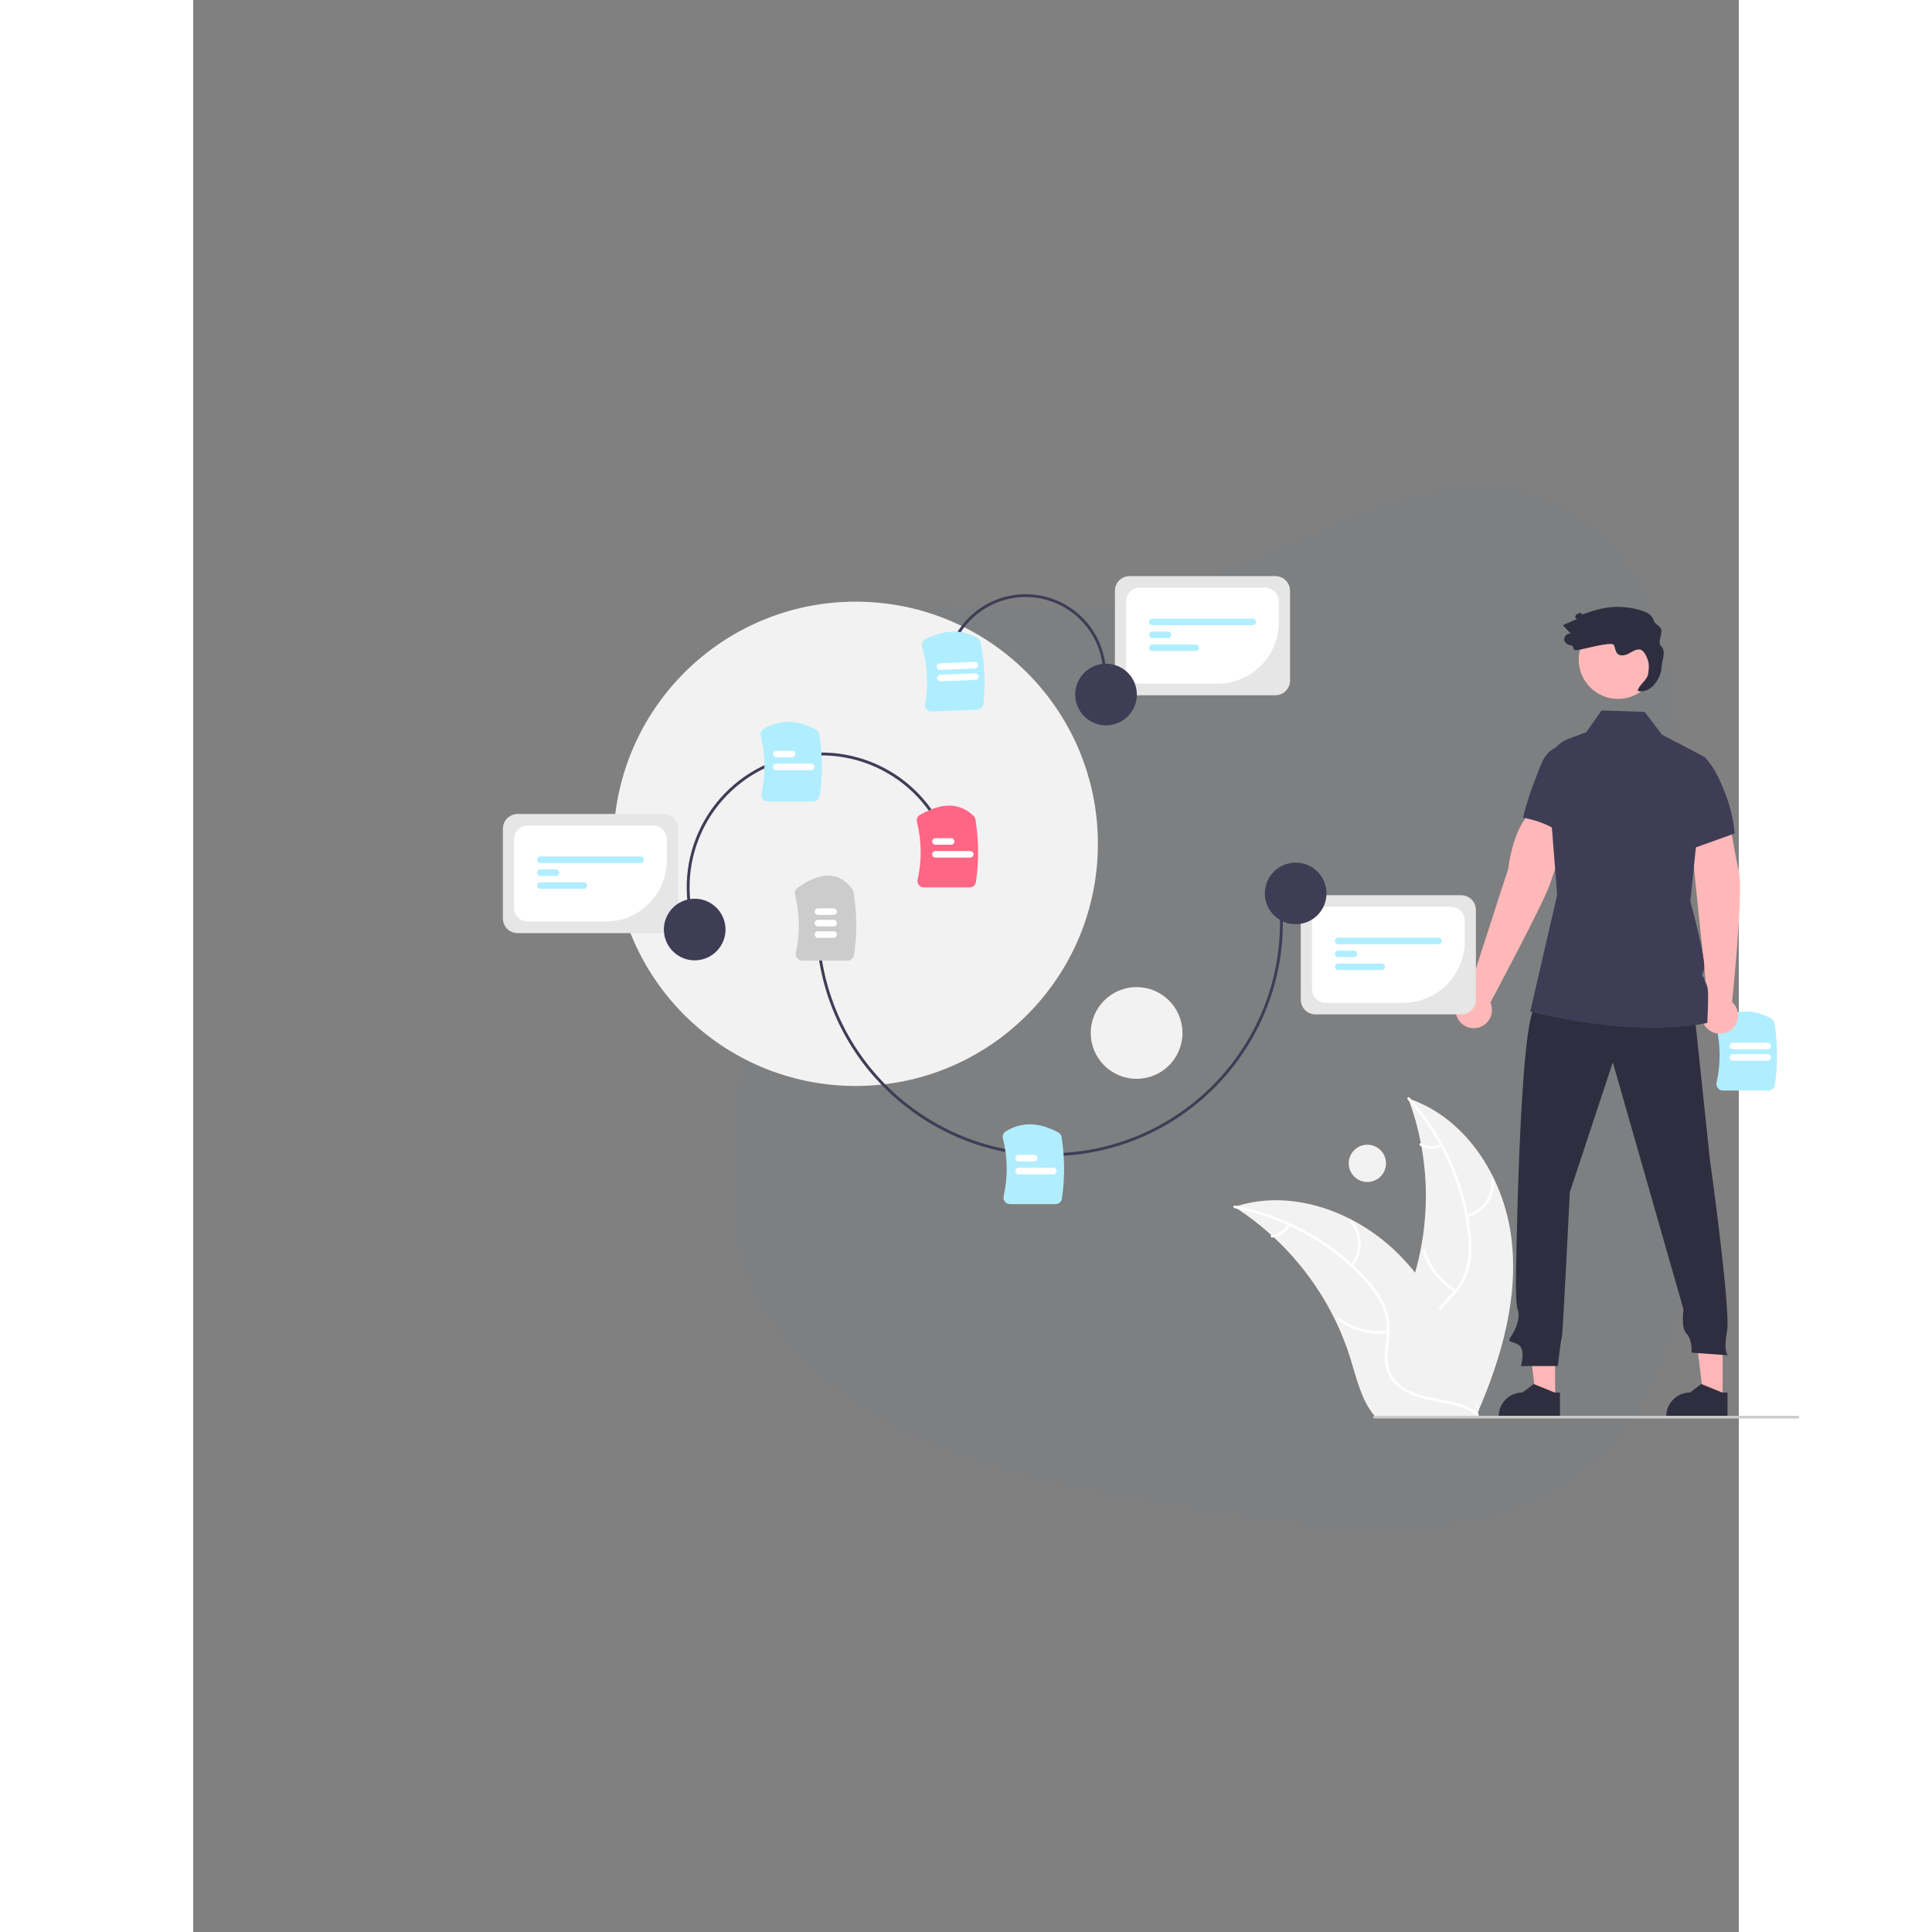 <?xml version="1.0" encoding="UTF-8" standalone="no" ?>
<!DOCTYPE svg PUBLIC "-//W3C//DTD SVG 1.1//EN" "http://www.w3.org/Graphics/SVG/1.1/DTD/svg11.dtd">
<svg xmlns="http://www.w3.org/2000/svg" xmlns:xlink="http://www.w3.org/1999/xlink" version="1.1" width="850" height="850" viewBox="0 0 800 1000" xml:space="preserve">
<rect x="0" y="0" width="800" height="1000" fill="#808080" stroke="none"/>
<desc>Created with Fabric.js 5.2.4</desc>
<defs>
</defs>
<rect x="0" y="0" width="100%" height="100%" fill="transparent"></rect>
<g transform="matrix(1 0 0 1 540 540)" id="d33fea72-614e-4fcc-9a13-b0ca4b6effe1"  >
</g>
<g transform="matrix(1 0 0 1 540 540)" id="01f59389-51d9-4b87-ac2e-194fad5ef722"  >
<rect style="stroke: none; stroke-width: 1; stroke-dasharray: none; stroke-linecap: butt; stroke-dashoffset: 0; stroke-linejoin: miter; stroke-miterlimit: 4; fill: rgb(255,255,255); fill-rule: nonzero; opacity: 1; visibility: hidden;" vector-effect="non-scaling-stroke"  x="-540" y="-540" rx="0" ry="0" width="1080" height="1080" />
</g>
<g transform="matrix(1 0 0 1 526.3 521.83)"  >
<path style="stroke: none; stroke-width: 1; stroke-dasharray: none; stroke-linecap: butt; stroke-dashoffset: 0; stroke-linejoin: miter; stroke-miterlimit: 4; fill: rgb(77,110,155); fill-opacity: 0.04; fill-rule: evenodd; opacity: 1;" vector-effect="non-scaling-stroke"  transform=" translate(-1073, -377.91)" d="M 1024.26 168.46 C 1107.18 154.356 1192.12 75.419 1262.42 121.601 C 1333.09 168.027 1313.25 275.254 1315.49 359.784 C 1317.83 447.883 1339.89 550.896 1275.38 610.925 C 1211.47 670.386 1110.37 645.077 1024.26 630.751 C 955.407 619.295 884.872 596.433 844.784 539.283 C 809.004 488.275 832.307 422.064 834.194 359.784 C 835.981 300.814 813.765 232.699 855.343 190.846 C 896.96 148.955 966.053 178.362 1024.26 168.46 Z" stroke-linecap="round" />
</g>
<g transform="matrix(1 0 0 1 803.95 544.02)" clip-path="url(#CLIPPATH_71)"  >
<clipPath id="CLIPPATH_71" >
	<rect transform="matrix(1 0 0 1 -308.16 -27.84)" id="clip0_176_3248" x="-335.5" y="-218" rx="0" ry="0" width="671" height="436" />
</clipPath>
<path style="stroke: none; stroke-width: 1; stroke-dasharray: none; stroke-linecap: butt; stroke-dashoffset: 0; stroke-linejoin: miter; stroke-miterlimit: 4; fill: rgb(176,238,255); fill-rule: nonzero; opacity: 1;" vector-effect="non-scaling-stroke"  transform=" translate(-1350.66, -400.1)" d="M 1362.07 420.545 L 1338.48 420.545 C 1337.97 420.546 1337.47 420.433 1337.02 420.215 C 1336.57 419.996 1336.17 419.677 1335.85 419.283 C 1335.54 418.898 1335.33 418.448 1335.22 417.967 C 1335.1 417.486 1335.1 416.986 1335.21 416.505 C 1337.43 406.726 1337.32 396.564 1334.9 386.834 C 1334.72 386.09 1334.79 385.304 1335.12 384.61 C 1335.45 383.916 1336.01 383.357 1336.7 383.029 C 1346.55 378.417 1355.6 378.538 1363.6 383.385 C 1364.02 383.636 1364.37 383.975 1364.65 384.379 C 1364.92 384.782 1365.11 385.241 1365.19 385.723 C 1366.88 396.301 1366.95 407.076 1365.38 417.674 C 1365.27 418.472 1364.87 419.202 1364.26 419.73 C 1363.65 420.258 1362.88 420.548 1362.07 420.545 Z" stroke-linecap="round" />
</g>
<g transform="matrix(1 0 0 1 805.99 547.32)" clip-path="url(#CLIPPATH_72)"  >
<clipPath id="CLIPPATH_72" >
	<rect transform="matrix(1 0 0 1 -310.19 -31.13)" id="clip0_176_3248" x="-335.5" y="-218" rx="0" ry="0" width="671" height="436" />
</clipPath>
<path style="stroke: none; stroke-width: 1; stroke-dasharray: none; stroke-linecap: butt; stroke-dashoffset: 0; stroke-linejoin: miter; stroke-miterlimit: 4; fill: rgb(255,255,255); fill-rule: nonzero; opacity: 1;" vector-effect="non-scaling-stroke"  transform=" translate(-1352.69, -403.4)" d="M 1361.71 405.092 L 1343.67 405.092 C 1343.22 405.091 1342.8 404.913 1342.48 404.595 C 1342.16 404.278 1341.98 403.848 1341.98 403.4 C 1341.98 402.952 1342.16 402.522 1342.48 402.205 C 1342.8 401.888 1343.22 401.709 1343.67 401.708 L 1361.71 401.708 C 1362.16 401.709 1362.59 401.888 1362.91 402.205 C 1363.22 402.522 1363.4 402.952 1363.4 403.4 C 1363.4 403.848 1363.22 404.278 1362.91 404.595 C 1362.59 404.913 1362.16 405.091 1361.71 405.092 Z" stroke-linecap="round" />
</g>
<g transform="matrix(1 0 0 1 805.99 541.39)" clip-path="url(#CLIPPATH_73)"  >
<clipPath id="CLIPPATH_73" >
	<rect transform="matrix(1 0 0 1 -310.19 -25.2)" id="clip0_176_3248" x="-335.5" y="-218" rx="0" ry="0" width="671" height="436" />
</clipPath>
<path style="stroke: none; stroke-width: 1; stroke-dasharray: none; stroke-linecap: butt; stroke-dashoffset: 0; stroke-linejoin: miter; stroke-miterlimit: 4; fill: rgb(255,255,255); fill-rule: nonzero; opacity: 1;" vector-effect="non-scaling-stroke"  transform=" translate(-1352.69, -397.47)" d="M 1361.71 399.159 L 1343.67 399.159 C 1343.22 399.158 1342.8 398.979 1342.48 398.662 C 1342.16 398.345 1341.98 397.915 1341.98 397.467 C 1341.98 397.019 1342.16 396.589 1342.48 396.272 C 1342.8 395.955 1343.22 395.776 1343.67 395.775 L 1361.71 395.775 C 1362.16 395.776 1362.59 395.955 1362.91 396.272 C 1363.22 396.589 1363.4 397.019 1363.4 397.467 C 1363.4 397.915 1363.22 398.345 1362.91 398.662 C 1362.59 398.979 1362.16 399.158 1361.71 399.159 Z" stroke-linecap="round" />
</g>
<g transform="matrix(1 0 0 1 342.9 436.76)" clip-path="url(#CLIPPATH_74)"  >
<clipPath id="CLIPPATH_74" >
	<rect transform="matrix(1 0 0 1 152.9 79.43)" id="clip0_176_3248" x="-335.5" y="-218" rx="0" ry="0" width="671" height="436" />
</clipPath>
<path style="stroke: none; stroke-width: 1; stroke-dasharray: none; stroke-linecap: butt; stroke-dashoffset: 0; stroke-linejoin: miter; stroke-miterlimit: 4; fill: rgb(242,242,242); fill-rule: nonzero; opacity: 1;" vector-effect="non-scaling-stroke"  transform=" translate(-889.6, -292.84)" d="M 889.601 418.181 C 958.841 418.181 1014.97 362.063 1014.97 292.838 C 1014.97 223.613 958.841 167.496 889.601 167.496 C 820.361 167.496 764.23 223.613 764.23 292.838 C 764.23 362.063 820.361 418.181 889.601 418.181 Z" stroke-linecap="round" />
</g>
<g transform="matrix(1 0 0 1 488.3 534.66)" clip-path="url(#CLIPPATH_75)"  >
<clipPath id="CLIPPATH_75" >
	<rect transform="matrix(1 0 0 1 7.5 -18.47)" id="clip0_176_3248" x="-335.5" y="-218" rx="0" ry="0" width="671" height="436" />
</clipPath>
<path style="stroke: none; stroke-width: 1; stroke-dasharray: none; stroke-linecap: butt; stroke-dashoffset: 0; stroke-linejoin: miter; stroke-miterlimit: 4; fill: rgb(242,242,242); fill-rule: nonzero; opacity: 1;" vector-effect="non-scaling-stroke"  transform=" translate(-1035, -390.74)" d="M 1035 414.472 C 1048.11 414.472 1058.74 403.847 1058.74 390.739 C 1058.74 377.631 1048.11 367.005 1035 367.005 C 1021.89 367.005 1011.26 377.631 1011.26 390.739 C 1011.26 403.847 1021.89 414.472 1035 414.472 Z" stroke-linecap="round" />
</g>
<g transform="matrix(1 0 0 1 607.74 602.15)" clip-path="url(#CLIPPATH_76)"  >
<clipPath id="CLIPPATH_76" >
	<rect transform="matrix(1 0 0 1 -111.93 -85.97)" id="clip0_176_3248" x="-335.5" y="-218" rx="0" ry="0" width="671" height="436" />
</clipPath>
<path style="stroke: none; stroke-width: 1; stroke-dasharray: none; stroke-linecap: butt; stroke-dashoffset: 0; stroke-linejoin: miter; stroke-miterlimit: 4; fill: rgb(242,242,242); fill-rule: nonzero; opacity: 1;" vector-effect="non-scaling-stroke"  transform=" translate(-1154.43, -458.23)" d="M 1154.44 467.873 C 1159.76 467.873 1164.08 463.556 1164.08 458.231 C 1164.08 452.906 1159.76 448.589 1154.44 448.589 C 1149.11 448.589 1144.79 452.906 1144.79 458.231 C 1144.79 463.556 1149.11 467.873 1154.44 467.873 Z" stroke-linecap="round" />
</g>
<g transform="matrix(1 0 0 1 652.45 649.91)" clip-path="url(#CLIPPATH_77)"  >
<clipPath id="CLIPPATH_77" >
	<rect transform="matrix(1 0 0 1 -156.65 -133.73)" id="clip0_176_3248" x="-335.5" y="-218" rx="0" ry="0" width="671" height="436" />
</clipPath>
<path style="stroke: none; stroke-width: 1; stroke-dasharray: none; stroke-linecap: butt; stroke-dashoffset: 0; stroke-linejoin: miter; stroke-miterlimit: 4; fill: rgb(242,242,242); fill-rule: nonzero; opacity: 1;" vector-effect="non-scaling-stroke"  transform=" translate(-1199.15, -506)" d="M 1228.9 496.153 C 1224.83 465.083 1205.36 434.569 1175.63 424.64 C 1187.54 456.57 1187.76 491.681 1176.26 523.759 C 1171.78 536.115 1165.51 549.391 1169.88 561.786 C 1172.6 569.499 1179.16 575.371 1186.48 579.022 C 1193.8 582.673 1201.9 584.384 1209.91 586.06 L 1211.49 587.351 C 1224 558.619 1232.97 527.223 1228.9 496.153 Z" stroke-linecap="round" />
</g>
<g transform="matrix(1 0 0 1 646.97 649.15)" clip-path="url(#CLIPPATH_78)"  >
<clipPath id="CLIPPATH_78" >
	<rect transform="matrix(1 0 0 1 -151.17 -132.97)" id="clip0_176_3248" x="-335.5" y="-218" rx="0" ry="0" width="671" height="436" />
</clipPath>
<path style="stroke: none; stroke-width: 1; stroke-dasharray: none; stroke-linecap: butt; stroke-dashoffset: 0; stroke-linejoin: miter; stroke-miterlimit: 4; fill: rgb(255,255,255); fill-rule: nonzero; opacity: 1;" vector-effect="non-scaling-stroke"  transform=" translate(-1193.67, -505.23)" d="M 1175.34 425.23 C 1192.74 444.469 1203.63 468.7 1206.47 494.481 C 1207.05 500.008 1207.15 505.665 1205.97 511.124 C 1204.79 516.436 1202.2 521.334 1198.48 525.308 C 1195.09 529.084 1191.18 532.553 1188.76 537.088 C 1186.22 541.867 1186.15 547.28 1187.95 552.328 C 1190.15 558.505 1194.43 563.523 1198.8 568.285 C 1203.64 573.572 1208.76 578.988 1210.85 586.025 C 1211.1 586.877 1212.41 586.435 1212.16 585.583 C 1208.52 573.34 1196.57 566.448 1190.82 555.437 C 1188.13 550.298 1186.98 544.32 1189.43 538.863 C 1191.57 534.09 1195.6 530.509 1199.07 526.716 C 1202.71 522.733 1205.5 518.371 1206.91 513.119 C 1208.36 507.747 1208.48 502.075 1208.05 496.557 C 1206.98 484.053 1203.95 471.795 1199.07 460.232 C 1193.57 447.004 1185.86 434.814 1176.25 424.188 C 1175.66 423.531 1174.75 424.576 1175.34 425.23 Z" stroke-linecap="round" />
</g>
<g transform="matrix(1 0 0 1 665.91 620)" clip-path="url(#CLIPPATH_79)"  >
<clipPath id="CLIPPATH_79" >
	<rect transform="matrix(1 0 0 1 -170.11 -103.82)" id="clip0_176_3248" x="-335.5" y="-218" rx="0" ry="0" width="671" height="436" />
</clipPath>
<path style="stroke: none; stroke-width: 1; stroke-dasharray: none; stroke-linecap: butt; stroke-dashoffset: 0; stroke-linejoin: miter; stroke-miterlimit: 4; fill: rgb(255,255,255); fill-rule: nonzero; opacity: 1;" vector-effect="non-scaling-stroke"  transform=" translate(-1212.61, -476.08)" d="M 1206.04 486.126 C 1210.31 485.062 1214.05 482.519 1216.61 478.95 C 1219.17 475.381 1220.38 471.019 1220.02 466.642 C 1219.94 465.757 1218.56 465.833 1218.64 466.72 C 1218.98 470.795 1217.86 474.858 1215.47 478.177 C 1213.08 481.495 1209.58 483.851 1205.6 484.817 C 1204.74 485.028 1205.19 486.336 1206.04 486.126 Z" stroke-linecap="round" />
</g>
<g transform="matrix(1 0 0 1 645.23 657.76)" clip-path="url(#CLIPPATH_80)"  >
<clipPath id="CLIPPATH_80" >
	<rect transform="matrix(1 0 0 1 -149.43 -141.57)" id="clip0_176_3248" x="-335.5" y="-218" rx="0" ry="0" width="671" height="436" />
</clipPath>
<path style="stroke: none; stroke-width: 1; stroke-dasharray: none; stroke-linecap: butt; stroke-dashoffset: 0; stroke-linejoin: miter; stroke-miterlimit: 4; fill: rgb(255,255,255); fill-rule: nonzero; opacity: 1;" vector-effect="non-scaling-stroke"  transform=" translate(-1191.93, -513.83)" d="M 1200.45 523.62 C 1192.72 519.068 1186.98 511.766 1184.38 503.171 C 1184.13 502.32 1182.82 502.762 1183.08 503.613 C 1185.79 512.551 1191.78 520.138 1199.84 524.858 C 1200.61 525.307 1201.22 524.067 1200.45 523.62 Z" stroke-linecap="round" />
</g>
<g transform="matrix(1 0 0 1 640.6 593.18)" clip-path="url(#CLIPPATH_81)"  >
<clipPath id="CLIPPATH_81" >
	<rect transform="matrix(1 0 0 1 -144.8 -77)" id="clip0_176_3248" x="-335.5" y="-218" rx="0" ry="0" width="671" height="436" />
</clipPath>
<path style="stroke: none; stroke-width: 1; stroke-dasharray: none; stroke-linecap: butt; stroke-dashoffset: 0; stroke-linejoin: miter; stroke-miterlimit: 4; fill: rgb(255,255,255); fill-rule: nonzero; opacity: 1;" vector-effect="non-scaling-stroke"  transform=" translate(-1187.3, -449.27)" d="M 1192.3 448.321 C 1190.74 449.075 1189.01 449.43 1187.28 449.354 C 1185.54 449.277 1183.85 448.77 1182.36 447.88 C 1181.6 447.421 1180.99 448.662 1181.75 449.117 C 1183.4 450.093 1185.27 450.65 1187.18 450.74 C 1189.1 450.829 1191.01 450.448 1192.74 449.629 C 1192.91 449.566 1193.05 449.44 1193.13 449.277 C 1193.21 449.115 1193.23 448.928 1193.17 448.754 C 1193.12 448.581 1192.99 448.439 1192.83 448.357 C 1192.66 448.276 1192.47 448.263 1192.3 448.321 Z" stroke-linecap="round" />
</g>
<g transform="matrix(1 0 0 1 602.18 677.33)" clip-path="url(#CLIPPATH_82)"  >
<clipPath id="CLIPPATH_82" >
	<rect transform="matrix(1 0 0 1 -106.38 -161.15)" id="clip0_176_3248" x="-335.5" y="-218" rx="0" ry="0" width="671" height="436" />
</clipPath>
<path style="stroke: none; stroke-width: 1; stroke-dasharray: none; stroke-linecap: butt; stroke-dashoffset: 0; stroke-linejoin: miter; stroke-miterlimit: 4; fill: rgb(242,242,242); fill-rule: nonzero; opacity: 1;" vector-effect="non-scaling-stroke"  transform=" translate(-1148.88, -533.41)" d="M 1085.58 480.758 C 1086.04 481.058 1086.51 481.358 1086.98 481.67 C 1093.25 485.736 1099.19 490.306 1104.72 495.333 C 1105.15 495.715 1105.59 496.109 1106.01 496.503 C 1119.21 508.757 1130.02 523.355 1137.89 539.554 C 1141.02 546.003 1143.65 552.681 1145.76 559.529 C 1148.68 568.987 1151.09 579.473 1156.79 587.188 C 1157.38 588 1158.01 588.774 1158.7 589.507 L 1209.79 589.18 C 1209.91 589.121 1210.03 589.074 1210.14 589.015 L 1212.18 589.095 C 1212.1 588.734 1212 588.362 1211.92 588.001 C 1211.87 587.791 1211.81 587.582 1211.76 587.372 C 1211.73 587.233 1211.69 587.093 1211.67 586.965 C 1211.66 586.919 1211.64 586.872 1211.63 586.837 C 1211.61 586.709 1211.57 586.593 1211.55 586.476 C 1211.02 584.393 1210.48 582.31 1209.92 580.227 C 1209.92 580.216 1209.92 580.216 1209.91 580.204 C 1205.62 564.344 1199.97 548.703 1192.13 534.416 C 1191.89 533.987 1191.66 533.545 1191.4 533.116 C 1187.83 526.695 1183.74 520.578 1179.17 514.824 C 1176.66 511.681 1173.99 508.668 1171.17 505.795 C 1163.88 498.386 1155.47 492.17 1146.24 487.375 C 1127.85 477.818 1106.61 474.247 1087.07 480.282 C 1086.57 480.437 1086.08 480.591 1085.58 480.758 Z" stroke-linecap="round" />
</g>
<g transform="matrix(1 0 0 1 601.81 678.21)" clip-path="url(#CLIPPATH_83)"  >
<clipPath id="CLIPPATH_83" >
	<rect transform="matrix(1 0 0 1 -106.01 -162.02)" id="clip0_176_3248" x="-335.5" y="-218" rx="0" ry="0" width="671" height="436" />
</clipPath>
<path style="stroke: none; stroke-width: 1; stroke-dasharray: none; stroke-linecap: butt; stroke-dashoffset: 0; stroke-linejoin: miter; stroke-miterlimit: 4; fill: rgb(255,255,255); fill-rule: nonzero; opacity: 1;" vector-effect="non-scaling-stroke"  transform=" translate(-1148.51, -534.28)" d="M 1085.69 481.405 C 1111.17 486.295 1134.46 499.086 1152.25 517.962 C 1156.04 522.029 1159.53 526.484 1161.88 531.549 C 1164.13 536.504 1165.01 541.972 1164.44 547.384 C 1164 552.442 1162.97 557.564 1163.77 562.639 C 1164.62 567.988 1167.82 572.349 1172.3 575.298 C 1177.77 578.906 1184.22 580.333 1190.57 581.508 C 1197.62 582.814 1204.97 584.058 1210.87 588.419 C 1211.59 588.948 1212.37 587.807 1211.65 587.279 C 1201.38 579.692 1187.68 581.385 1176.46 576.055 C 1171.22 573.567 1166.7 569.487 1165.37 563.655 C 1164.21 558.554 1165.27 553.271 1165.75 548.154 C 1166.26 542.782 1165.86 537.623 1163.83 532.578 C 1161.75 527.417 1158.43 522.816 1154.76 518.67 C 1146.38 509.331 1136.58 501.367 1125.72 495.071 C 1113.36 487.817 1099.86 482.729 1085.79 480.027 C 1084.92 479.86 1084.83 481.239 1085.69 481.405 Z" stroke-linecap="round" />
</g>
<g transform="matrix(1 0 0 1 601.34 643.5)" clip-path="url(#CLIPPATH_84)"  >
<clipPath id="CLIPPATH_84" >
	<rect transform="matrix(1 0 0 1 -105.54 -127.32)" id="clip0_176_3248" x="-335.5" y="-218" rx="0" ry="0" width="671" height="436" />
</clipPath>
<path style="stroke: none; stroke-width: 1; stroke-dasharray: none; stroke-linecap: butt; stroke-dashoffset: 0; stroke-linejoin: miter; stroke-miterlimit: 4; fill: rgb(255,255,255); fill-rule: nonzero; opacity: 1;" vector-effect="non-scaling-stroke"  transform=" translate(-1148.04, -499.58)" d="M 1146.88 511.547 C 1149.64 508.132 1151.1 503.848 1151 499.457 C 1150.89 495.067 1149.23 490.858 1146.3 487.58 C 1145.71 486.919 1144.65 487.811 1145.25 488.473 C 1147.98 491.519 1149.53 495.441 1149.62 499.529 C 1149.71 503.618 1148.33 507.604 1145.74 510.768 C 1145.18 511.456 1146.32 512.231 1146.88 511.547 Z" stroke-linecap="round" />
</g>
<g transform="matrix(1 0 0 1 605.59 686.18)" clip-path="url(#CLIPPATH_85)"  >
<clipPath id="CLIPPATH_85" >
	<rect transform="matrix(1 0 0 1 -109.79 -169.99)" id="clip0_176_3248" x="-335.5" y="-218" rx="0" ry="0" width="671" height="436" />
</clipPath>
<path style="stroke: none; stroke-width: 1; stroke-dasharray: none; stroke-linecap: butt; stroke-dashoffset: 0; stroke-linejoin: miter; stroke-miterlimit: 4; fill: rgb(255,255,255); fill-rule: nonzero; opacity: 1;" vector-effect="non-scaling-stroke"  transform=" translate(-1152.29, -542.26)" d="M 1165 544.85 C 1156.08 545.873 1147.1 543.497 1139.85 538.195 C 1139.13 537.669 1138.35 538.81 1139.07 539.336 C 1146.62 544.838 1155.97 547.292 1165.25 546.207 C 1166.14 546.103 1165.88 544.746 1165 544.85 Z" stroke-linecap="round" />
</g>
<g transform="matrix(1 0 0 1 562.7 636.9)" clip-path="url(#CLIPPATH_86)"  >
<clipPath id="CLIPPATH_86" >
	<rect transform="matrix(1 0 0 1 -66.9 -120.72)" id="clip0_176_3248" x="-335.5" y="-218" rx="0" ry="0" width="671" height="436" />
</clipPath>
<path style="stroke: none; stroke-width: 1; stroke-dasharray: none; stroke-linecap: butt; stroke-dashoffset: 0; stroke-linejoin: miter; stroke-miterlimit: 4; fill: rgb(255,255,255); fill-rule: nonzero; opacity: 1;" vector-effect="non-scaling-stroke"  transform=" translate(-1109.4, -492.98)" d="M 1113.14 489.635 C 1112.35 491.178 1111.18 492.501 1109.75 493.483 C 1108.32 494.466 1106.67 495.078 1104.94 495.264 C 1104.06 495.357 1104.32 496.713 1105.2 496.621 C 1107.1 496.407 1108.93 495.729 1110.51 494.647 C 1112.1 493.565 1113.39 492.111 1114.28 490.414 C 1114.38 490.261 1114.42 490.076 1114.38 489.898 C 1114.35 489.72 1114.25 489.561 1114.1 489.454 C 1113.95 489.352 1113.76 489.313 1113.58 489.347 C 1113.4 489.381 1113.25 489.484 1113.14 489.635 Z" stroke-linecap="round" />
</g>
<g transform="matrix(1 0 0 1 787.92 477.91)" clip-path="url(#CLIPPATH_87)"  >
<clipPath id="CLIPPATH_87" >
	<rect transform="matrix(1 0 0 1 -292.12 38.28)" id="clip0_176_3248" x="-335.5" y="-218" rx="0" ry="0" width="671" height="436" />
</clipPath>
<path style="stroke: none; stroke-width: 1; stroke-dasharray: none; stroke-linecap: butt; stroke-dashoffset: 0; stroke-linejoin: miter; stroke-miterlimit: 4; fill: rgb(255,184,184); fill-rule: nonzero; opacity: 1;" vector-effect="non-scaling-stroke"  transform=" translate(-1334.62, -333.99)" d="M 1330.66 374.726 L 1323.75 307.854 L 1321.92 280.332 L 1341.26 276.835 C 1341.26 276.835 1344.16 295.756 1346.69 306.859 C 1349.19 317.816 1343.36 373.258 1343.21 374.72 C 1344.63 375.99 1345.63 377.661 1346.08 379.512 C 1346.53 381.364 1346.41 383.308 1345.73 385.088 C 1345.05 386.868 1343.84 388.399 1342.27 389.48 C 1340.71 390.561 1338.85 391.14 1336.94 391.141 C 1335.03 391.142 1333.17 390.565 1331.6 389.485 C 1330.03 388.406 1328.83 386.875 1328.15 385.096 C 1327.47 383.317 1327.34 381.373 1327.79 379.521 C 1328.24 377.669 1329.24 375.997 1330.66 374.726 Z" stroke-linecap="round" />
</g>
<g transform="matrix(1 0 0 1 697.66 705)" clip-path="url(#CLIPPATH_88)"  >
<clipPath id="CLIPPATH_88" >
	<rect transform="matrix(1 0 0 1 -201.86 -188.81)" id="clip0_176_3248" x="-335.5" y="-218" rx="0" ry="0" width="671" height="436" />
</clipPath>
<path style="stroke: none; stroke-width: 1; stroke-dasharray: none; stroke-linecap: butt; stroke-dashoffset: 0; stroke-linejoin: miter; stroke-miterlimit: 4; fill: rgb(255,182,182); fill-rule: nonzero; opacity: 1;" vector-effect="non-scaling-stroke"  transform=" translate(-1244.36, -561.08)" d="M 1251.62 580.052 L 1241.78 580.052 L 1237.1 542.108 L 1251.62 542.109 L 1251.62 580.052 Z" stroke-linecap="round" />
</g>
<g transform="matrix(1 0 0 1 691.57 724.94)" clip-path="url(#CLIPPATH_89)"  >
<clipPath id="CLIPPATH_89" >
	<rect transform="matrix(1 0 0 1 -195.77 -208.75)" id="clip0_176_3248" x="-335.5" y="-218" rx="0" ry="0" width="671" height="436" />
</clipPath>
<path style="stroke: none; stroke-width: 1; stroke-dasharray: none; stroke-linecap: butt; stroke-dashoffset: 0; stroke-linejoin: miter; stroke-miterlimit: 4; fill: rgb(47,46,65); fill-rule: nonzero; opacity: 1;" vector-effect="non-scaling-stroke"  transform=" translate(-1238.27, -581.02)" d="M 1254.13 589.589 L 1222.4 589.588 L 1222.4 589.186 C 1222.4 585.912 1223.7 582.772 1226.02 580.457 C 1228.33 578.141 1231.47 576.841 1234.75 576.84 L 1234.75 576.84 L 1240.55 572.445 L 1251.36 576.841 L 1254.13 576.841 L 1254.13 589.589 Z" stroke-linecap="round" />
</g>
<g transform="matrix(1 0 0 1 784.38 705)" clip-path="url(#CLIPPATH_90)"  >
<clipPath id="CLIPPATH_90" >
	<rect transform="matrix(1 0 0 1 -288.58 -188.81)" id="clip0_176_3248" x="-335.5" y="-218" rx="0" ry="0" width="671" height="436" />
</clipPath>
<path style="stroke: none; stroke-width: 1; stroke-dasharray: none; stroke-linecap: butt; stroke-dashoffset: 0; stroke-linejoin: miter; stroke-miterlimit: 4; fill: rgb(255,182,182); fill-rule: nonzero; opacity: 1;" vector-effect="non-scaling-stroke"  transform=" translate(-1331.08, -561.08)" d="M 1338.34 580.052 L 1328.5 580.052 L 1323.82 542.108 L 1338.34 542.109 L 1338.34 580.052 Z" stroke-linecap="round" />
</g>
<g transform="matrix(1 0 0 1 778.29 724.94)" clip-path="url(#CLIPPATH_91)"  >
<clipPath id="CLIPPATH_91" >
	<rect transform="matrix(1 0 0 1 -282.48 -208.75)" id="clip0_176_3248" x="-335.5" y="-218" rx="0" ry="0" width="671" height="436" />
</clipPath>
<path style="stroke: none; stroke-width: 1; stroke-dasharray: none; stroke-linecap: butt; stroke-dashoffset: 0; stroke-linejoin: miter; stroke-miterlimit: 4; fill: rgb(47,46,65); fill-rule: nonzero; opacity: 1;" vector-effect="non-scaling-stroke"  transform=" translate(-1324.98, -581.02)" d="M 1340.85 589.589 L 1309.12 589.588 L 1309.12 589.186 C 1309.12 585.912 1310.42 582.772 1312.74 580.457 C 1315.05 578.141 1318.19 576.841 1321.47 576.84 L 1321.47 576.84 L 1327.26 572.445 L 1338.08 576.841 L 1340.85 576.841 L 1340.85 589.589 Z" stroke-linecap="round" />
</g>
<g transform="matrix(1 0 0 1 737.84 612.94)" clip-path="url(#CLIPPATH_92)"  >
<clipPath id="CLIPPATH_92" >
	<rect transform="matrix(1 0 0 1 -242.03 -96.76)" id="clip0_176_3248" x="-335.5" y="-218" rx="0" ry="0" width="671" height="436" />
</clipPath>
<path style="stroke: none; stroke-width: 1; stroke-dasharray: none; stroke-linecap: butt; stroke-dashoffset: 0; stroke-linejoin: miter; stroke-miterlimit: 4; fill: rgb(47,46,65); fill-rule: nonzero; opacity: 1;" vector-effect="non-scaling-stroke"  transform=" translate(-1284.53, -469.02)" d="M 1323.37 376.975 L 1331.65 455.578 C 1331.65 455.578 1342.66 534.282 1340.6 545.141 C 1338.53 556.001 1341.11 557.552 1341.11 557.552 L 1322.23 556.208 C 1322.23 556.208 1322.75 549.485 1319.65 546.383 C 1316.54 543.28 1318.1 533.972 1318.1 533.972 L 1281.48 405.934 L 1259.23 473.16 C 1259.23 473.16 1255.61 547.109 1255.1 548.143 C 1254.58 549.177 1253.03 563.139 1253.03 563.139 L 1233.89 563.139 C 1233.89 563.139 1236.48 554.866 1232.85 552.28 C 1229.23 549.694 1226.13 551.763 1229.23 547.109 C 1232.34 542.454 1233.37 536.766 1232.34 534.181 C 1231.3 531.595 1231.3 521.252 1231.3 521.252 C 1231.3 521.252 1232.85 381.629 1241.65 376.975 C 1250.44 372.321 1323.37 376.975 1323.37 376.975 Z" stroke-linecap="round" />
</g>
<g transform="matrix(1 0 0 1 737.48 341.4)" clip-path="url(#CLIPPATH_93)"  >
<clipPath id="CLIPPATH_93" >
	<rect transform="matrix(1 0 0 1 -241.67 174.79)" id="clip0_176_3248" x="-335.5" y="-218" rx="0" ry="0" width="671" height="436" />
</clipPath>
<path style="stroke: none; stroke-width: 1; stroke-dasharray: none; stroke-linecap: butt; stroke-dashoffset: 0; stroke-linejoin: miter; stroke-miterlimit: 4; fill: rgb(255,184,184); fill-rule: nonzero; opacity: 1;" vector-effect="non-scaling-stroke"  transform=" translate(-1284.17, -197.47)" d="M 1284.18 217.824 C 1295.42 217.824 1304.53 208.713 1304.53 197.474 C 1304.53 186.234 1295.42 177.123 1284.18 177.123 C 1272.94 177.123 1263.82 186.234 1263.82 197.474 C 1263.82 208.713 1272.94 217.824 1284.18 217.824 Z" stroke-linecap="round" />
</g>
<g transform="matrix(1 0 0 1 782.54 412.37)" clip-path="url(#CLIPPATH_94)"  >
<clipPath id="CLIPPATH_94" >
	<rect transform="matrix(1 0 0 1 -286.74 103.81)" id="clip0_176_3248" x="-335.5" y="-218" rx="0" ry="0" width="671" height="436" />
</clipPath>
<path style="stroke: none; stroke-width: 1; stroke-dasharray: none; stroke-linecap: butt; stroke-dashoffset: 0; stroke-linejoin: miter; stroke-miterlimit: 4; fill: rgb(63,61,86); fill-rule: nonzero; opacity: 1;" vector-effect="non-scaling-stroke"  transform=" translate(-1329.24, -268.45)" d="M 1344.52 287.504 L 1324.5 294.682 L 1318.41 296.866 L 1313.96 240.034 L 1329.23 248.133 C 1329.26 248.152 1329.28 248.174 1329.3 248.2 C 1331.94 251.121 1334.16 254.405 1335.87 257.952 C 1344.25 274.976 1344.52 287.504 1344.52 287.504 Z" stroke-linecap="round" />
</g>
<g transform="matrix(1 0 0 1 682.65 476.91)" clip-path="url(#CLIPPATH_95)"  >
<clipPath id="CLIPPATH_95" >
	<rect transform="matrix(1 0 0 1 -186.85 39.27)" id="clip0_176_3248" x="-335.5" y="-218" rx="0" ry="0" width="671" height="436" />
</clipPath>
<path style="stroke: none; stroke-width: 1; stroke-dasharray: none; stroke-linecap: butt; stroke-dashoffset: 0; stroke-linejoin: miter; stroke-miterlimit: 4; fill: rgb(255,184,184); fill-rule: nonzero; opacity: 1;" vector-effect="non-scaling-stroke"  transform=" translate(-1229.35, -332.99)" d="M 1206.61 369.925 C 1206.61 369.925 1226.96 306.72 1227.32 305.962 C 1229.98 285.729 1237.65 276.804 1238.79 277.773 L 1258.58 284.625 C 1258.58 284.625 1252.69 303.255 1248.71 314.321 C 1244.9 324.895 1218.83 373.714 1218.1 374.989 C 1218.88 376.725 1219.12 378.658 1218.79 380.533 C 1218.45 382.408 1217.55 384.137 1216.21 385.491 C 1214.87 386.844 1213.15 387.759 1211.28 388.114 C 1209.41 388.469 1207.47 388.247 1205.73 387.479 C 1203.98 386.71 1202.52 385.43 1201.52 383.808 C 1200.52 382.187 1200.03 380.3 1200.13 378.397 C 1200.22 376.494 1200.89 374.666 1202.05 373.153 C 1203.21 371.64 1204.8 370.514 1206.61 369.925 Z" stroke-linecap="round" />
</g>
<g transform="matrix(1 0 0 1 704.84 410.6)" clip-path="url(#CLIPPATH_96)"  >
<clipPath id="CLIPPATH_96" >
	<rect transform="matrix(1 0 0 1 -209.03 105.58)" id="clip0_176_3248" x="-335.5" y="-218" rx="0" ry="0" width="671" height="436" />
</clipPath>
<path style="stroke: none; stroke-width: 1; stroke-dasharray: none; stroke-linecap: butt; stroke-dashoffset: 0; stroke-linejoin: miter; stroke-miterlimit: 4; fill: rgb(63,61,86); fill-rule: nonzero; opacity: 1;" vector-effect="non-scaling-stroke"  transform=" translate(-1251.53, -266.68)" d="M 1268.08 243.694 C 1268.08 243.694 1250.95 235.301 1244.31 251.785 C 1239.96 262.901 1237.9 267.75 1234.99 279.329 C 1234.99 279.329 1252.45 281.948 1258.05 291.812 L 1268.08 243.694 Z" stroke-linecap="round" />
</g>
<g transform="matrix(1 0 0 1 738.08 449.87)" clip-path="url(#CLIPPATH_97)"  >
<clipPath id="CLIPPATH_97" >
	<rect transform="matrix(1 0 0 1 -242.28 66.31)" id="clip0_176_3248" x="-335.5" y="-218" rx="0" ry="0" width="671" height="436" />
</clipPath>
<path style="stroke: none; stroke-width: 1; stroke-dasharray: none; stroke-linecap: butt; stroke-dashoffset: 0; stroke-linejoin: miter; stroke-miterlimit: 4; fill: rgb(63,61,86); fill-rule: nonzero; opacity: 1;" vector-effect="non-scaling-stroke"  transform=" translate(-1284.78, -305.95)" d="M 1330.41 385.542 C 1290.99 393.681 1238.75 379.688 1238.75 379.688 L 1252.68 319.294 L 1247.73 256.09 C 1247.12 248.361 1251.53 241.116 1258.38 238.549 L 1267.83 235.007 L 1275.65 223.816 L 1297.98 224.549 L 1306.91 236.297 L 1313.96 240.034 L 1329.23 248.133 L 1329.3 248.166 L 1329.3 248.2 L 1324.5 294.682 L 1321.61 322.708 C 1321.61 322.708 1330.39 354.229 1328.59 358.409 C 1326.79 362.583 1328.36 360.567 1328.79 362.798 C 1329.23 365.029 1330.57 365.17 1330.77 369.566 C 1330.98 373.955 1330.41 385.542 1330.41 385.542 Z" stroke-linecap="round" />
</g>
<g transform="matrix(1 0 0 1 735.02 335.98)" clip-path="url(#CLIPPATH_98)"  >
<clipPath id="CLIPPATH_98" >
	<rect transform="matrix(1 0 0 1 -239.22 180.21)" id="clip0_176_3248" x="-335.5" y="-218" rx="0" ry="0" width="671" height="436" />
</clipPath>
<path style="stroke: none; stroke-width: 1; stroke-dasharray: none; stroke-linecap: butt; stroke-dashoffset: 0; stroke-linejoin: miter; stroke-miterlimit: 4; fill: rgb(47,46,65); fill-rule: nonzero; opacity: 1;" vector-effect="non-scaling-stroke"  transform=" translate(-1281.72, -192.05)" d="M 1306.26 190.227 C 1304.65 188.64 1307.07 184.44 1306.62 182.228 C 1306.09 179.691 1303.3 179.617 1302.63 177.114 C 1301.91 174.422 1299.04 172.956 1296.39 172.103 C 1289.59 169.927 1282.33 169.595 1275.36 171.14 C 1272.27 171.893 1269.24 172.828 1266.26 173.941 C 1264.21 174.664 1266.19 172.698 1264.14 173.42 C 1263.36 173.594 1262.67 174.049 1262.21 174.697 C 1261.84 175.395 1262.34 176.511 1263.12 176.37 C 1260.61 177.475 1258.1 178.58 1255.6 179.685 C 1257 181.158 1258.41 182.63 1259.81 184.103 C 1257.81 183.534 1255.68 185.916 1256.47 187.838 C 1256.79 188.445 1257.25 188.966 1257.81 189.356 C 1258.37 189.745 1259.02 189.992 1259.7 190.075 C 1261.96 190.514 1260.25 192.663 1262.55 192.621 C 1264.85 192.579 1280.89 187.866 1282 189.876 C 1282.8 191.307 1282.71 193.202 1283.85 194.381 C 1285.3 195.89 1287.84 195.338 1289.7 194.356 C 1291.55 193.374 1293.42 192.024 1295.51 192.26 C 1297.68 192.506 1299.33 196.522 1299.86 198.643 C 1300.4 200.764 1300.06 202.996 1299.72 205.157 C 1299.27 207.995 1294.79 210.833 1294.34 213.671 C 1299.31 215.046 1304.65 210.671 1306.62 203.062 C 1306.42 198.253 1309.69 193.608 1306.26 190.227 Z" stroke-linecap="round" />
</g>
<g transform="matrix(1 0 0 1 443.68 530.48)" clip-path="url(#CLIPPATH_99)"  >
<clipPath id="CLIPPATH_99" >
	<rect transform="matrix(1 0 0 1 52.11 -14.3)" id="clip0_176_3248" x="-335.5" y="-218" rx="0" ry="0" width="671" height="436" />
</clipPath>
<path style="stroke: none; stroke-width: 1; stroke-dasharray: none; stroke-linecap: butt; stroke-dashoffset: 0; stroke-linejoin: miter; stroke-miterlimit: 4; fill: rgb(63,61,86); fill-rule: nonzero; opacity: 1;" vector-effect="non-scaling-stroke"  transform=" translate(-990.39, -386.57)" d="M 989.823 454.526 C 929.902 454.529 877.766 409.839 870.064 348.884 L 871.537 348.698 C 879.143 408.9 930.644 453.039 989.824 453.042 C 994.852 453.042 999.875 452.725 1004.86 452.094 C 1070.13 443.85 1116.53 384.053 1108.28 318.797 L 1109.75 318.61 C 1118.1 384.678 1071.13 445.219 1005.05 453.565 C 999.999 454.204 994.914 454.525 989.823 454.526 Z" stroke-linecap="round" />
</g>
<g transform="matrix(1 0 0 1 434.89 602.6)" clip-path="url(#CLIPPATH_100)"  >
<clipPath id="CLIPPATH_100" >
	<rect transform="matrix(1 0 0 1 60.91 -86.42)" id="clip0_176_3248" x="-335.5" y="-218" rx="0" ry="0" width="671" height="436" />
</clipPath>
<path style="stroke: none; stroke-width: 1; stroke-dasharray: none; stroke-linecap: butt; stroke-dashoffset: 0; stroke-linejoin: miter; stroke-miterlimit: 4; fill: rgb(176,238,255); fill-rule: nonzero; opacity: 1;" vector-effect="non-scaling-stroke"  transform=" translate(-981.59, -458.69)" d="M 993.04 479.334 L 969.447 479.334 C 968.943 479.335 968.445 479.222 967.991 479.003 C 967.537 478.784 967.138 478.465 966.825 478.071 C 966.515 477.686 966.297 477.236 966.186 476.755 C 966.075 476.274 966.075 475.774 966.185 475.293 C 968.423 465.414 968.291 455.146 965.799 445.329 C 965.629 444.65 965.677 443.936 965.937 443.287 C 966.197 442.638 966.655 442.087 967.246 441.714 C 975.408 436.659 984.296 436.817 994.418 442.197 C 994.879 442.44 995.276 442.785 995.581 443.206 C 995.886 443.628 996.089 444.114 996.175 444.626 C 997.851 455.168 997.91 465.903 996.349 476.462 C 996.238 477.26 995.841 477.99 995.233 478.518 C 994.625 479.046 993.846 479.336 993.04 479.334 Z" stroke-linecap="round" />
</g>
<g transform="matrix(1 0 0 1 327.31 475.19)" clip-path="url(#CLIPPATH_101)"  >
<clipPath id="CLIPPATH_101" >
	<rect transform="matrix(1 0 0 1 168.49 41.01)" id="clip0_176_3248" x="-335.5" y="-218" rx="0" ry="0" width="671" height="436" />
</clipPath>
<path style="stroke: none; stroke-width: 1; stroke-dasharray: none; stroke-linecap: butt; stroke-dashoffset: 0; stroke-linejoin: miter; stroke-miterlimit: 4; fill: rgb(204,204,204); fill-rule: nonzero; opacity: 1;" vector-effect="non-scaling-stroke"  transform=" translate(-874.01, -331.26)" d="M 885.473 353.249 L 861.88 353.249 C 861.376 353.25 860.878 353.137 860.424 352.919 C 859.97 352.7 859.571 352.381 859.258 351.986 C 858.948 351.602 858.73 351.152 858.619 350.671 C 858.508 350.19 858.508 349.69 858.618 349.208 C 860.865 339.296 860.724 328.991 858.206 319.144 C 858.047 318.496 858.085 317.814 858.316 317.188 C 858.548 316.562 858.961 316.019 859.504 315.63 C 871.635 306.906 881.189 307.159 887.901 316.383 C 888.203 316.804 888.404 317.288 888.488 317.8 C 890.281 328.578 890.38 339.569 888.782 350.378 C 888.671 351.175 888.274 351.906 887.666 352.434 C 887.058 352.962 886.279 353.251 885.473 353.249 Z" stroke-linecap="round" />
</g>
<g transform="matrix(1 0 0 1 431.26 599.43)" clip-path="url(#CLIPPATH_102)"  >
<clipPath id="CLIPPATH_102" >
	<rect transform="matrix(1 0 0 1 64.54 -83.24)" id="clip0_176_3248" x="-335.5" y="-218" rx="0" ry="0" width="671" height="436" />
</clipPath>
<path style="stroke: none; stroke-width: 1; stroke-dasharray: none; stroke-linecap: butt; stroke-dashoffset: 0; stroke-linejoin: miter; stroke-miterlimit: 4; fill: rgb(255,255,255); fill-rule: nonzero; opacity: 1;" vector-effect="non-scaling-stroke"  transform=" translate(-977.96, -455.5)" d="M 982.018 457.195 L 973.902 457.195 C 973.453 457.194 973.024 457.016 972.707 456.698 C 972.391 456.381 972.213 455.951 972.213 455.503 C 972.213 455.055 972.391 454.625 972.707 454.308 C 973.024 453.991 973.453 453.812 973.902 453.812 L 982.018 453.812 C 982.466 453.812 982.897 453.99 983.214 454.307 C 983.532 454.624 983.71 455.055 983.71 455.503 C 983.71 455.952 983.532 456.382 983.214 456.7 C 982.897 457.017 982.466 457.195 982.018 457.195 Z" stroke-linecap="round" />
</g>
<g transform="matrix(1 0 0 1 436.22 606.11)" clip-path="url(#CLIPPATH_103)"  >
<clipPath id="CLIPPATH_103" >
	<rect transform="matrix(1 0 0 1 59.58 -89.92)" id="clip0_176_3248" x="-335.5" y="-218" rx="0" ry="0" width="671" height="436" />
</clipPath>
<path style="stroke: none; stroke-width: 1; stroke-dasharray: none; stroke-linecap: butt; stroke-dashoffset: 0; stroke-linejoin: miter; stroke-miterlimit: 4; fill: rgb(255,255,255); fill-rule: nonzero; opacity: 1;" vector-effect="non-scaling-stroke"  transform=" translate(-982.92, -462.19)" d="M 991.941 463.88 L 973.902 463.88 C 973.453 463.879 973.024 463.701 972.707 463.383 C 972.391 463.066 972.213 462.636 972.213 462.188 C 972.213 461.74 972.391 461.311 972.707 460.993 C 973.024 460.676 973.453 460.498 973.902 460.497 L 991.941 460.497 C 992.389 460.498 992.819 460.676 993.136 460.993 C 993.452 461.311 993.63 461.74 993.63 462.188 C 993.63 462.636 993.452 463.066 993.136 463.383 C 992.819 463.701 992.389 463.879 991.941 463.88 Z" stroke-linecap="round" />
</g>
<g transform="matrix(1 0 0 1 327.41 471.86)" clip-path="url(#CLIPPATH_104)"  >
<clipPath id="CLIPPATH_104" >
	<rect transform="matrix(1 0 0 1 168.4 44.33)" id="clip0_176_3248" x="-335.5" y="-218" rx="0" ry="0" width="671" height="436" />
</clipPath>
<path style="stroke: none; stroke-width: 1; stroke-dasharray: none; stroke-linecap: butt; stroke-dashoffset: 0; stroke-linejoin: miter; stroke-miterlimit: 4; fill: rgb(255,255,255); fill-rule: nonzero; opacity: 1;" vector-effect="non-scaling-stroke"  transform=" translate(-874.1, -327.94)" d="M 878.16 329.628 L 870.044 329.628 C 869.596 329.627 869.166 329.448 868.85 329.131 C 868.533 328.814 868.355 328.384 868.355 327.936 C 868.355 327.488 868.533 327.058 868.85 326.741 C 869.166 326.424 869.596 326.245 870.044 326.244 L 878.16 326.244 C 878.608 326.245 879.038 326.424 879.354 326.741 C 879.671 327.058 879.849 327.488 879.849 327.936 C 879.849 328.384 879.671 328.814 879.354 329.131 C 879.038 329.448 878.608 329.627 878.16 329.628 Z" stroke-linecap="round" />
</g>
<g transform="matrix(1 0 0 1 327.41 477.79)" clip-path="url(#CLIPPATH_105)"  >
<clipPath id="CLIPPATH_105" >
	<rect transform="matrix(1 0 0 1 168.4 38.4)" id="clip0_176_3248" x="-335.5" y="-218" rx="0" ry="0" width="671" height="436" />
</clipPath>
<path style="stroke: none; stroke-width: 1; stroke-dasharray: none; stroke-linecap: butt; stroke-dashoffset: 0; stroke-linejoin: miter; stroke-miterlimit: 4; fill: rgb(255,255,255); fill-rule: nonzero; opacity: 1;" vector-effect="non-scaling-stroke"  transform=" translate(-874.1, -333.87)" d="M 878.16 335.561 L 870.044 335.561 C 869.596 335.56 869.166 335.382 868.85 335.065 C 868.533 334.747 868.355 334.318 868.355 333.87 C 868.355 333.421 868.533 332.992 868.85 332.675 C 869.166 332.357 869.596 332.179 870.044 332.178 L 878.16 332.178 C 878.608 332.179 879.038 332.357 879.354 332.675 C 879.671 332.992 879.849 333.421 879.849 333.87 C 879.849 334.318 879.671 334.747 879.354 335.065 C 879.038 335.382 878.608 335.56 878.16 335.561 Z" stroke-linecap="round" />
</g>
<g transform="matrix(1 0 0 1 327.41 483.73)" clip-path="url(#CLIPPATH_106)"  >
<clipPath id="CLIPPATH_106" >
	<rect transform="matrix(1 0 0 1 168.4 32.46)" id="clip0_176_3248" x="-335.5" y="-218" rx="0" ry="0" width="671" height="436" />
</clipPath>
<path style="stroke: none; stroke-width: 1; stroke-dasharray: none; stroke-linecap: butt; stroke-dashoffset: 0; stroke-linejoin: miter; stroke-miterlimit: 4; fill: rgb(255,255,255); fill-rule: nonzero; opacity: 1;" vector-effect="non-scaling-stroke"  transform=" translate(-874.1, -339.8)" d="M 878.16 341.494 L 870.044 341.494 C 869.596 341.494 869.166 341.315 868.85 340.998 C 868.533 340.681 868.355 340.251 868.355 339.803 C 868.355 339.355 868.533 338.925 868.85 338.608 C 869.166 338.29 869.596 338.112 870.044 338.111 L 878.16 338.111 C 878.608 338.112 879.038 338.29 879.354 338.608 C 879.671 338.925 879.849 339.355 879.849 339.803 C 879.849 340.251 879.671 340.681 879.354 340.998 C 879.038 341.315 878.608 341.494 878.16 341.494 Z" stroke-linecap="round" />
</g>
<g transform="matrix(1 0 0 1 618.6 494.2)" clip-path="url(#CLIPPATH_107)"  >
<clipPath id="CLIPPATH_107" >
	<rect transform="matrix(1 0 0 1 -122.8 21.99)" id="clip0_176_3248" x="-335.5" y="-218" rx="0" ry="0" width="671" height="436" />
</clipPath>
<path style="stroke: none; stroke-width: 1; stroke-dasharray: none; stroke-linecap: butt; stroke-dashoffset: 0; stroke-linejoin: miter; stroke-miterlimit: 4; fill: rgb(230,230,230); fill-rule: nonzero; opacity: 1;" vector-effect="non-scaling-stroke"  transform=" translate(-1165.3, -350.27)" d="M 1203.01 381.116 L 1127.59 381.116 C 1125.57 381.114 1123.63 380.31 1122.2 378.881 C 1120.77 377.452 1119.97 375.515 1119.97 373.494 L 1119.97 327.054 C 1119.97 325.033 1120.77 323.095 1122.2 321.667 C 1123.63 320.238 1125.57 319.434 1127.59 319.432 L 1203.01 319.432 C 1205.03 319.434 1206.97 320.238 1208.4 321.667 C 1209.83 323.095 1210.63 325.033 1210.63 327.054 L 1210.63 373.494 C 1210.63 375.515 1209.83 377.452 1208.4 378.881 C 1206.97 380.31 1205.03 381.114 1203.01 381.116 Z" stroke-linecap="round" />
</g>
<g transform="matrix(1 0 0 1 618.6 494.2)" clip-path="url(#CLIPPATH_108)"  >
<clipPath id="CLIPPATH_108" >
	<rect transform="matrix(1 0 0 1 -122.8 21.99)" id="clip0_176_3248" x="-335.5" y="-218" rx="0" ry="0" width="671" height="436" />
</clipPath>
<path style="stroke: none; stroke-width: 1; stroke-dasharray: none; stroke-linecap: butt; stroke-dashoffset: 0; stroke-linejoin: miter; stroke-miterlimit: 4; fill: rgb(255,255,255); fill-rule: nonzero; opacity: 1;" vector-effect="non-scaling-stroke"  transform=" translate(-1165.3, -350.27)" d="M 1173.05 375.135 L 1132.89 375.135 C 1131 375.132 1129.19 374.38 1127.85 373.041 C 1126.51 371.703 1125.76 369.889 1125.75 367.996 L 1125.75 332.552 C 1125.76 330.659 1126.51 328.845 1127.85 327.507 C 1129.19 326.168 1131 325.416 1132.89 325.414 L 1197.71 325.414 C 1199.6 325.416 1201.42 326.168 1202.76 327.507 C 1204.1 328.845 1204.85 330.659 1204.85 332.552 L 1204.85 343.338 C 1204.84 351.768 1201.49 359.85 1195.52 365.811 C 1189.56 371.772 1181.48 375.125 1173.05 375.135 Z" stroke-linecap="round" />
</g>
<g transform="matrix(1 0 0 1 618.61 487.05)" clip-path="url(#CLIPPATH_109)"  >
<clipPath id="CLIPPATH_109" >
	<rect transform="matrix(1 0 0 1 -122.81 29.13)" id="clip0_176_3248" x="-335.5" y="-218" rx="0" ry="0" width="671" height="436" />
</clipPath>
<path style="stroke: none; stroke-width: 1; stroke-dasharray: none; stroke-linecap: butt; stroke-dashoffset: 0; stroke-linejoin: miter; stroke-miterlimit: 4; fill: rgb(176,238,255); fill-rule: nonzero; opacity: 1;" vector-effect="non-scaling-stroke"  transform=" translate(-1165.31, -343.13)" d="M 1191.24 344.822 L 1139.36 344.822 C 1138.91 344.822 1138.48 344.644 1138.16 344.326 C 1137.85 344.009 1137.67 343.579 1137.67 343.13 C 1137.67 342.682 1137.85 342.251 1138.16 341.934 C 1138.48 341.617 1138.91 341.438 1139.36 341.438 L 1191.24 341.438 C 1191.69 341.438 1192.12 341.617 1192.44 341.934 C 1192.76 342.251 1192.94 342.682 1192.94 343.13 C 1192.94 343.579 1192.76 344.009 1192.44 344.326 C 1192.12 344.644 1191.69 344.822 1191.24 344.822 Z" stroke-linecap="round" />
</g>
<g transform="matrix(1 0 0 1 596.72 493.74)" clip-path="url(#CLIPPATH_110)"  >
<clipPath id="CLIPPATH_110" >
	<rect transform="matrix(1 0 0 1 -100.92 22.45)" id="clip0_176_3248" x="-335.5" y="-218" rx="0" ry="0" width="671" height="436" />
</clipPath>
<path style="stroke: none; stroke-width: 1; stroke-dasharray: none; stroke-linecap: butt; stroke-dashoffset: 0; stroke-linejoin: miter; stroke-miterlimit: 4; fill: rgb(176,238,255); fill-rule: nonzero; opacity: 1;" vector-effect="non-scaling-stroke"  transform=" translate(-1143.42, -349.81)" d="M 1147.48 351.507 L 1139.36 351.507 C 1138.91 351.506 1138.48 351.327 1138.17 351.01 C 1137.85 350.693 1137.67 350.263 1137.67 349.815 C 1137.67 349.367 1137.85 348.937 1138.17 348.62 C 1138.48 348.303 1138.91 348.124 1139.36 348.123 L 1147.48 348.123 C 1147.92 348.124 1148.35 348.303 1148.67 348.62 C 1148.99 348.937 1149.17 349.367 1149.17 349.815 C 1149.17 350.263 1148.99 350.693 1148.67 351.01 C 1148.35 351.327 1147.92 351.506 1147.48 351.507 Z" stroke-linecap="round" />
</g>
<g transform="matrix(1 0 0 1 603.91 500.42)" clip-path="url(#CLIPPATH_111)"  >
<clipPath id="CLIPPATH_111" >
	<rect transform="matrix(1 0 0 1 -108.11 15.76)" id="clip0_176_3248" x="-335.5" y="-218" rx="0" ry="0" width="671" height="436" />
</clipPath>
<path style="stroke: none; stroke-width: 1; stroke-dasharray: none; stroke-linecap: butt; stroke-dashoffset: 0; stroke-linejoin: miter; stroke-miterlimit: 4; fill: rgb(176,238,255); fill-rule: nonzero; opacity: 1;" vector-effect="non-scaling-stroke"  transform=" translate(-1150.61, -356.5)" d="M 1161.85 358.192 L 1139.36 358.192 C 1138.91 358.192 1138.48 358.014 1138.16 357.696 C 1137.85 357.379 1137.67 356.949 1137.67 356.5 C 1137.67 356.051 1137.85 355.621 1138.16 355.304 C 1138.48 354.986 1138.91 354.808 1139.36 354.808 L 1161.85 354.808 C 1162.3 354.808 1162.73 354.986 1163.05 355.304 C 1163.36 355.621 1163.54 356.051 1163.54 356.5 C 1163.54 356.949 1163.36 357.379 1163.05 357.696 C 1162.73 358.014 1162.3 358.192 1161.85 358.192 Z" stroke-linecap="round" />
</g>
<g transform="matrix(1 0 0 1 570.64 462.43)" clip-path="url(#CLIPPATH_112)"  >
<clipPath id="CLIPPATH_112" >
	<rect transform="matrix(1 0 0 1 -74.84 53.76)" id="clip0_176_3248" x="-335.5" y="-218" rx="0" ry="0" width="671" height="436" />
</clipPath>
<path style="stroke: none; stroke-width: 1; stroke-dasharray: none; stroke-linecap: butt; stroke-dashoffset: 0; stroke-linejoin: miter; stroke-miterlimit: 4; fill: rgb(63,61,86); fill-rule: nonzero; opacity: 1;" vector-effect="non-scaling-stroke"  transform=" translate(-1117.34, -318.51)" d="M 1117.34 334.457 C 1126.15 334.457 1133.29 327.316 1133.29 318.507 C 1133.29 309.697 1126.15 302.556 1117.34 302.556 C 1108.53 302.556 1101.38 309.697 1101.38 318.507 C 1101.38 327.316 1108.53 334.457 1117.34 334.457 Z" stroke-linecap="round" />
</g>
<g transform="matrix(1 0 0 1 431.26 332.36)" clip-path="url(#CLIPPATH_113)"  >
<clipPath id="CLIPPATH_113" >
	<rect transform="matrix(1 0 0 1 64.55 183.83)" id="clip0_176_3248" x="-335.5" y="-218" rx="0" ry="0" width="671" height="436" />
</clipPath>
<path style="stroke: none; stroke-width: 1; stroke-dasharray: none; stroke-linecap: butt; stroke-dashoffset: 0; stroke-linejoin: miter; stroke-miterlimit: 4; fill: rgb(63,61,86); fill-rule: nonzero; opacity: 1;" vector-effect="non-scaling-stroke"  transform=" translate(-977.95, -188.43)" d="M 936.738 197.17 C 937.794 191.811 939.896 186.711 942.923 182.164 C 945.951 177.616 949.844 173.709 954.382 170.666 C 963.546 164.52 974.776 162.265 985.603 164.398 C 990.964 165.454 996.064 167.555 1000.61 170.582 C 1005.16 173.608 1009.07 177.501 1012.11 182.037 C 1015.16 186.574 1017.28 191.665 1018.35 197.021 C 1019.43 202.377 1019.44 207.892 1018.38 213.252 L 1016.93 212.965 C 1018.98 202.527 1016.81 191.699 1010.88 182.864 C 1004.95 174.029 995.756 167.91 985.316 165.854 C 974.876 163.797 964.046 165.972 955.209 171.898 C 946.372 177.825 940.251 187.019 938.194 197.457 L 936.738 197.17 Z" stroke-linecap="round" />
</g>
<g transform="matrix(1 0 0 1 393.38 347.62)" clip-path="url(#CLIPPATH_114)"  >
<clipPath id="CLIPPATH_114" >
	<rect transform="matrix(1 0 0 1 102.42 168.56)" id="clip0_176_3248" x="-335.5" y="-218" rx="0" ry="0" width="671" height="436" />
</clipPath>
<path style="stroke: none; stroke-width: 1; stroke-dasharray: none; stroke-linecap: butt; stroke-dashoffset: 0; stroke-linejoin: miter; stroke-miterlimit: 4; fill: rgb(176,238,255); fill-rule: nonzero; opacity: 1;" vector-effect="non-scaling-stroke"  transform=" translate(-940.08, -203.71)" d="M 952.537 223.414 L 928.964 224.39 C 928.46 224.412 927.958 224.319 927.495 224.12 C 927.032 223.92 926.621 223.618 926.291 223.237 C 925.966 222.865 925.729 222.425 925.599 221.949 C 925.468 221.472 925.447 220.973 925.537 220.487 C 927.346 210.626 926.819 200.477 923.998 190.856 C 923.78 190.12 923.824 189.331 924.123 188.624 C 924.421 187.917 924.956 187.336 925.636 186.979 C 935.291 181.964 944.338 181.709 952.524 186.222 C 952.953 186.455 953.326 186.779 953.617 187.171 C 953.908 187.563 954.11 188.014 954.209 188.492 C 956.34 198.991 956.851 209.754 955.724 220.408 C 955.646 221.209 955.28 221.956 954.694 222.508 C 954.108 223.061 953.342 223.383 952.537 223.414 Z" stroke-linecap="round" />
</g>
<g transform="matrix(1 0 0 1 395.76 350.59)" clip-path="url(#CLIPPATH_115)"  >
<clipPath id="CLIPPATH_115" >
	<rect transform="matrix(1 0 0 1 100.05 165.59)" id="clip0_176_3248" x="-335.5" y="-218" rx="0" ry="0" width="671" height="436" />
</clipPath>
<path style="stroke: none; stroke-width: 1; stroke-dasharray: none; stroke-linecap: butt; stroke-dashoffset: 0; stroke-linejoin: miter; stroke-miterlimit: 4; fill: rgb(255,255,255); fill-rule: nonzero; opacity: 1;" vector-effect="non-scaling-stroke"  transform=" translate(-942.45, -206.67)" d="M 951.538 207.989 L 933.514 208.735 C 933.292 208.744 933.07 208.71 932.861 208.634 C 932.652 208.557 932.46 208.44 932.297 208.29 C 932.133 208.14 932.001 207.958 931.907 207.757 C 931.814 207.555 931.761 207.337 931.751 207.115 C 931.742 206.893 931.777 206.671 931.853 206.462 C 931.93 206.253 932.047 206.062 932.198 205.898 C 932.348 205.735 932.53 205.603 932.731 205.509 C 932.933 205.416 933.151 205.363 933.374 205.354 L 951.398 204.608 C 951.62 204.599 951.842 204.633 952.05 204.71 C 952.259 204.786 952.45 204.903 952.614 205.053 C 952.777 205.204 952.91 205.385 953.003 205.587 C 953.097 205.788 953.149 206.006 953.159 206.228 C 953.168 206.45 953.133 206.672 953.057 206.88 C 952.98 207.089 952.863 207.281 952.713 207.444 C 952.562 207.608 952.381 207.74 952.18 207.833 C 951.978 207.927 951.76 207.979 951.538 207.989 Z" stroke-linecap="round" />
</g>
<g transform="matrix(1 0 0 1 395.52 344.66)" clip-path="url(#CLIPPATH_116)"  >
<clipPath id="CLIPPATH_116" >
	<rect transform="matrix(1 0 0 1 100.29 171.52)" id="clip0_176_3248" x="-335.5" y="-218" rx="0" ry="0" width="671" height="436" />
</clipPath>
<path style="stroke: none; stroke-width: 1; stroke-dasharray: none; stroke-linecap: butt; stroke-dashoffset: 0; stroke-linejoin: miter; stroke-miterlimit: 4; fill: rgb(255,255,255); fill-rule: nonzero; opacity: 1;" vector-effect="non-scaling-stroke"  transform=" translate(-942.21, -200.74)" d="M 951.292 202.06 L 933.268 202.807 C 932.82 202.825 932.382 202.665 932.052 202.361 C 931.722 202.057 931.526 201.635 931.507 201.186 C 931.489 200.738 931.649 200.301 931.953 199.971 C 932.257 199.641 932.68 199.445 933.128 199.426 L 951.152 198.68 C 951.601 198.661 952.038 198.821 952.368 199.125 C 952.698 199.429 952.894 199.852 952.913 200.3 C 952.932 200.748 952.771 201.186 952.467 201.516 C 952.163 201.846 951.741 202.042 951.292 202.06 Z" stroke-linecap="round" />
</g>
<g transform="matrix(1 0 0 1 522.4 329.03)" clip-path="url(#CLIPPATH_117)"  >
<clipPath id="CLIPPATH_117" >
	<rect transform="matrix(1 0 0 1 -26.6 187.16)" id="clip0_176_3248" x="-335.5" y="-218" rx="0" ry="0" width="671" height="436" />
</clipPath>
<path style="stroke: none; stroke-width: 1; stroke-dasharray: none; stroke-linecap: butt; stroke-dashoffset: 0; stroke-linejoin: miter; stroke-miterlimit: 4; fill: rgb(230,230,230); fill-rule: nonzero; opacity: 1;" vector-effect="non-scaling-stroke"  transform=" translate(-1069.1, -185.11)" d="M 1106.81 215.949 L 1031.39 215.949 C 1029.37 215.947 1027.43 215.143 1026 213.714 C 1024.57 212.285 1023.77 210.348 1023.77 208.327 L 1023.77 161.887 C 1023.77 159.866 1024.57 157.929 1026 156.5 C 1027.43 155.071 1029.37 154.267 1031.39 154.265 L 1106.81 154.265 C 1108.83 154.267 1110.77 155.071 1112.2 156.5 C 1113.63 157.929 1114.43 159.866 1114.43 161.887 L 1114.43 208.327 C 1114.43 210.348 1113.63 212.285 1112.2 213.714 C 1110.77 215.143 1108.83 215.947 1106.81 215.949 Z" stroke-linecap="round" />
</g>
<g transform="matrix(1 0 0 1 522.4 329.03)" clip-path="url(#CLIPPATH_118)"  >
<clipPath id="CLIPPATH_118" >
	<rect transform="matrix(1 0 0 1 -26.6 187.16)" id="clip0_176_3248" x="-335.5" y="-218" rx="0" ry="0" width="671" height="436" />
</clipPath>
<path style="stroke: none; stroke-width: 1; stroke-dasharray: none; stroke-linecap: butt; stroke-dashoffset: 0; stroke-linejoin: miter; stroke-miterlimit: 4; fill: rgb(255,255,255); fill-rule: nonzero; opacity: 1;" vector-effect="non-scaling-stroke"  transform=" translate(-1069.1, -185.11)" d="M 1076.84 209.968 L 1036.69 209.968 C 1034.8 209.965 1032.98 209.213 1031.64 207.875 C 1030.3 206.536 1029.55 204.722 1029.55 202.829 L 1029.55 167.385 C 1029.55 165.492 1030.3 163.678 1031.64 162.34 C 1032.98 161.001 1034.8 160.249 1036.69 160.247 L 1101.51 160.247 C 1103.4 160.249 1105.21 161.001 1106.55 162.34 C 1107.89 163.678 1108.64 165.492 1108.64 167.385 L 1108.64 178.171 C 1108.64 186.601 1105.28 194.683 1099.32 200.644 C 1093.36 206.605 1085.27 209.958 1076.84 209.968 Z" stroke-linecap="round" />
</g>
<g transform="matrix(1 0 0 1 522.4 321.89)" clip-path="url(#CLIPPATH_119)"  >
<clipPath id="CLIPPATH_119" >
	<rect transform="matrix(1 0 0 1 -26.6 194.3)" id="clip0_176_3248" x="-335.5" y="-218" rx="0" ry="0" width="671" height="436" />
</clipPath>
<path style="stroke: none; stroke-width: 1; stroke-dasharray: none; stroke-linecap: butt; stroke-dashoffset: 0; stroke-linejoin: miter; stroke-miterlimit: 4; fill: rgb(176,238,255); fill-rule: nonzero; opacity: 1;" vector-effect="non-scaling-stroke"  transform=" translate(-1069.1, -177.96)" d="M 1095.04 179.655 L 1043.16 179.655 C 1042.71 179.655 1042.28 179.477 1041.96 179.159 C 1041.64 178.842 1041.46 178.412 1041.46 177.963 C 1041.46 177.515 1041.64 177.084 1041.96 176.767 C 1042.28 176.45 1042.71 176.271 1043.16 176.271 L 1095.04 176.271 C 1095.49 176.271 1095.92 176.45 1096.24 176.767 C 1096.55 177.084 1096.73 177.515 1096.73 177.963 C 1096.73 178.412 1096.55 178.842 1096.24 179.159 C 1095.92 179.477 1095.49 179.655 1095.04 179.655 Z" stroke-linecap="round" />
</g>
<g transform="matrix(1 0 0 1 500.52 328.57)" clip-path="url(#CLIPPATH_120)"  >
<clipPath id="CLIPPATH_120" >
	<rect transform="matrix(1 0 0 1 -4.72 187.62)" id="clip0_176_3248" x="-335.5" y="-218" rx="0" ry="0" width="671" height="436" />
</clipPath>
<path style="stroke: none; stroke-width: 1; stroke-dasharray: none; stroke-linecap: butt; stroke-dashoffset: 0; stroke-linejoin: miter; stroke-miterlimit: 4; fill: rgb(176,238,255); fill-rule: nonzero; opacity: 1;" vector-effect="non-scaling-stroke"  transform=" translate(-1047.22, -184.65)" d="M 1051.27 186.34 L 1043.16 186.34 C 1042.71 186.339 1042.28 186.16 1041.96 185.843 C 1041.64 185.526 1041.47 185.096 1041.47 184.648 C 1041.47 184.2 1041.64 183.77 1041.96 183.453 C 1042.28 183.136 1042.71 182.957 1043.16 182.956 L 1051.27 182.956 C 1051.72 182.957 1052.15 183.136 1052.47 183.453 C 1052.78 183.77 1052.96 184.2 1052.96 184.648 C 1052.96 185.096 1052.78 185.526 1052.47 185.843 C 1052.15 186.16 1051.72 186.339 1051.27 186.34 Z" stroke-linecap="round" />
</g>
<g transform="matrix(1 0 0 1 507.7 335.26)" clip-path="url(#CLIPPATH_121)"  >
<clipPath id="CLIPPATH_121" >
	<rect transform="matrix(1 0 0 1 -11.89 180.93)" id="clip0_176_3248" x="-335.5" y="-218" rx="0" ry="0" width="671" height="436" />
</clipPath>
<path style="stroke: none; stroke-width: 1; stroke-dasharray: none; stroke-linecap: butt; stroke-dashoffset: 0; stroke-linejoin: miter; stroke-miterlimit: 4; fill: rgb(176,238,255); fill-rule: nonzero; opacity: 1;" vector-effect="non-scaling-stroke"  transform=" translate(-1054.39, -191.33)" d="M 1065.65 193.025 L 1043.16 193.025 C 1042.71 193.025 1042.28 192.847 1041.96 192.529 C 1041.64 192.212 1041.46 191.782 1041.46 191.333 C 1041.46 190.884 1041.64 190.454 1041.96 190.137 C 1042.28 189.819 1042.71 189.641 1043.16 189.641 L 1065.65 189.641 C 1066.09 189.642 1066.52 189.821 1066.84 190.138 C 1067.16 190.455 1067.33 190.885 1067.33 191.333 C 1067.33 191.781 1067.16 192.211 1066.84 192.528 C 1066.52 192.845 1066.09 193.024 1065.65 193.025 Z" stroke-linecap="round" />
</g>
<g transform="matrix(1 0 0 1 472.48 359.49)" clip-path="url(#CLIPPATH_122)"  >
<clipPath id="CLIPPATH_122" >
	<rect transform="matrix(1 0 0 1 23.32 156.7)" id="clip0_176_3248" x="-335.5" y="-218" rx="0" ry="0" width="671" height="436" />
</clipPath>
<path style="stroke: none; stroke-width: 1; stroke-dasharray: none; stroke-linecap: butt; stroke-dashoffset: 0; stroke-linejoin: miter; stroke-miterlimit: 4; fill: rgb(63,61,86); fill-rule: nonzero; opacity: 1;" vector-effect="non-scaling-stroke"  transform=" translate(-1019.18, -215.57)" d="M 1032.73 223.988 C 1037.38 216.507 1035.08 206.672 1027.6 202.021 C 1020.12 197.37 1010.28 199.665 1005.63 207.147 C 1000.98 214.628 1003.27 224.463 1010.75 229.114 C 1018.24 233.765 1028.08 231.47 1032.73 223.988 Z" stroke-linecap="round" />
</g>
<g transform="matrix(1 0 0 1 721.03 733.51)" clip-path="url(#CLIPPATH_123)"  >
<clipPath id="CLIPPATH_123" >
	<rect transform="matrix(1 0 0 1 -225.22 -217.32)" id="clip0_176_3248" x="-335.5" y="-218" rx="0" ry="0" width="671" height="436" />
</clipPath>
<path style="stroke: none; stroke-width: 1; stroke-dasharray: none; stroke-linecap: butt; stroke-dashoffset: 0; stroke-linejoin: miter; stroke-miterlimit: 4; fill: rgb(204,204,204); fill-rule: nonzero; opacity: 1;" vector-effect="non-scaling-stroke"  transform=" translate(-1267.72, -589.58)" d="M 1377.32 590.265 L 1158.13 590.265 C 1157.95 590.265 1157.77 590.193 1157.65 590.065 C 1157.52 589.937 1157.45 589.764 1157.45 589.583 C 1157.45 589.402 1157.52 589.228 1157.65 589.101 C 1157.77 588.973 1157.95 588.901 1158.13 588.901 L 1377.32 588.901 C 1377.5 588.901 1377.67 588.973 1377.8 589.101 C 1377.93 589.228 1378 589.402 1378 589.583 C 1378 589.764 1377.93 589.937 1377.8 590.065 C 1377.67 590.193 1377.5 590.265 1377.32 590.265 Z" stroke-linecap="round" />
</g>
<g transform="matrix(1 0 0 1 322.94 436.71)" clip-path="url(#CLIPPATH_124)"  >
<clipPath id="CLIPPATH_124" >
	<rect transform="matrix(1 0 0 1 172.86 79.47)" id="clip0_176_3248" x="-335.5" y="-218" rx="0" ry="0" width="671" height="436" />
</clipPath>
<path style="stroke: none; stroke-width: 1; stroke-dasharray: none; stroke-linecap: butt; stroke-dashoffset: 0; stroke-linejoin: miter; stroke-miterlimit: 4; fill: rgb(63,61,86); fill-rule: nonzero; opacity: 1;" vector-effect="non-scaling-stroke"  transform=" translate(-869.64, -292.79)" d="M 806.651 340.001 C 800.105 322.702 800.701 303.511 808.309 286.65 C 815.916 269.79 829.91 256.642 847.214 250.097 C 864.518 243.553 883.713 244.149 900.577 251.755 C 917.441 259.36 930.593 273.352 937.138 290.652 L 935.75 291.177 C 932.578 282.793 927.785 275.116 921.646 268.584 C 915.506 262.052 908.14 256.793 899.967 253.108 C 891.795 249.422 882.976 247.381 874.015 247.103 C 865.053 246.825 856.125 248.314 847.739 251.485 C 839.354 254.656 831.675 259.448 825.142 265.586 C 818.608 271.725 813.348 279.089 809.661 287.26 C 805.975 295.431 803.934 304.248 803.656 313.207 C 803.377 322.166 804.867 331.092 808.039 339.476 L 806.651 340.001 Z" stroke-linecap="round" />
</g>
<g transform="matrix(1 0 0 1 309.52 394.24)" clip-path="url(#CLIPPATH_125)"  >
<clipPath id="CLIPPATH_125" >
	<rect transform="matrix(1 0 0 1 186.27 121.95)" id="clip0_176_3248" x="-335.5" y="-218" rx="0" ry="0" width="671" height="436" />
</clipPath>
<path style="stroke: none; stroke-width: 1; stroke-dasharray: none; stroke-linecap: butt; stroke-dashoffset: 0; stroke-linejoin: miter; stroke-miterlimit: 4; fill: rgb(176,238,255); fill-rule: nonzero; opacity: 1;" vector-effect="non-scaling-stroke"  transform=" translate(-856.23, -250.31)" d="M 867.669 270.924 L 844.076 270.924 C 843.572 270.925 843.074 270.812 842.62 270.593 C 842.166 270.374 841.767 270.056 841.454 269.661 C 841.144 269.276 840.926 268.826 840.815 268.345 C 840.704 267.864 840.704 267.364 840.814 266.883 C 843.047 257.027 842.921 246.784 840.445 236.987 C 840.269 236.293 840.323 235.562 840.598 234.902 C 840.874 234.242 841.355 233.688 841.971 233.325 C 850.518 228.351 859.644 228.503 869.097 233.777 C 869.544 234.021 869.93 234.364 870.225 234.78 C 870.52 235.195 870.716 235.673 870.798 236.176 C 872.48 246.73 872.541 257.48 870.978 268.052 C 870.867 268.85 870.47 269.58 869.862 270.108 C 869.254 270.636 868.475 270.926 867.669 270.924 Z" stroke-linecap="round" />
</g>
<g transform="matrix(1 0 0 1 305.89 390.27)" clip-path="url(#CLIPPATH_126)"  >
<clipPath id="CLIPPATH_126" >
	<rect transform="matrix(1 0 0 1 189.91 125.91)" id="clip0_176_3248" x="-335.5" y="-218" rx="0" ry="0" width="671" height="436" />
</clipPath>
<path style="stroke: none; stroke-width: 1; stroke-dasharray: none; stroke-linecap: butt; stroke-dashoffset: 0; stroke-linejoin: miter; stroke-miterlimit: 4; fill: rgb(255,255,255); fill-rule: nonzero; opacity: 1;" vector-effect="non-scaling-stroke"  transform=" translate(-852.59, -246.35)" d="M 856.647 248.044 L 848.53 248.044 C 848.082 248.043 847.653 247.864 847.336 247.547 C 847.02 247.23 846.842 246.8 846.842 246.352 C 846.842 245.904 847.02 245.474 847.336 245.157 C 847.653 244.84 848.082 244.661 848.53 244.66 L 856.647 244.66 C 857.095 244.661 857.524 244.84 857.841 245.157 C 858.157 245.474 858.335 245.904 858.335 246.352 C 858.335 246.8 858.157 247.23 857.841 247.547 C 857.524 247.864 857.095 248.043 856.647 248.044 Z" stroke-linecap="round" />
</g>
<g transform="matrix(1 0 0 1 310.85 396.96)" clip-path="url(#CLIPPATH_127)"  >
<clipPath id="CLIPPATH_127" >
	<rect transform="matrix(1 0 0 1 184.95 119.23)" id="clip0_176_3248" x="-335.5" y="-218" rx="0" ry="0" width="671" height="436" />
</clipPath>
<path style="stroke: none; stroke-width: 1; stroke-dasharray: none; stroke-linecap: butt; stroke-dashoffset: 0; stroke-linejoin: miter; stroke-miterlimit: 4; fill: rgb(255,255,255); fill-rule: nonzero; opacity: 1;" vector-effect="non-scaling-stroke"  transform=" translate(-857.55, -253.04)" d="M 866.572 254.729 L 848.532 254.729 C 848.083 254.729 847.653 254.551 847.335 254.233 C 847.018 253.916 846.84 253.486 846.84 253.037 C 846.84 252.588 847.018 252.158 847.335 251.841 C 847.653 251.523 848.083 251.345 848.532 251.345 L 866.572 251.345 C 867.02 251.346 867.449 251.525 867.766 251.842 C 868.083 252.159 868.26 252.589 868.26 253.037 C 868.26 253.485 868.083 253.915 867.766 254.232 C 867.449 254.549 867.02 254.728 866.572 254.729 Z" stroke-linecap="round" />
</g>
<g transform="matrix(1 0 0 1 205.63 452.15)" clip-path="url(#CLIPPATH_128)"  >
<clipPath id="CLIPPATH_128" >
	<rect transform="matrix(1 0 0 1 290.17 64.04)" id="clip0_176_3248" x="-335.5" y="-218" rx="0" ry="0" width="671" height="436" />
</clipPath>
<path style="stroke: none; stroke-width: 1; stroke-dasharray: none; stroke-linecap: butt; stroke-dashoffset: 0; stroke-linejoin: miter; stroke-miterlimit: 4; fill: rgb(230,230,230); fill-rule: nonzero; opacity: 1;" vector-effect="non-scaling-stroke"  transform=" translate(-752.33, -308.22)" d="M 790.043 339.067 L 714.624 339.067 C 712.602 339.065 710.665 338.261 709.235 336.832 C 707.806 335.403 707.002 333.466 707 331.445 L 707 285.004 C 707.002 282.984 707.806 281.046 709.235 279.617 C 710.665 278.188 712.602 277.385 714.624 277.382 L 790.043 277.382 C 792.064 277.385 794.002 278.188 795.431 279.617 C 796.86 281.046 797.664 282.984 797.666 285.004 L 797.666 331.445 C 797.664 333.466 796.86 335.403 795.431 336.832 C 794.002 338.261 792.064 339.065 790.043 339.067 Z" stroke-linecap="round" />
</g>
<g transform="matrix(1 0 0 1 205.63 452.15)" clip-path="url(#CLIPPATH_129)"  >
<clipPath id="CLIPPATH_129" >
	<rect transform="matrix(1 0 0 1 290.17 64.04)" id="clip0_176_3248" x="-335.5" y="-218" rx="0" ry="0" width="671" height="436" />
</clipPath>
<path style="stroke: none; stroke-width: 1; stroke-dasharray: none; stroke-linecap: butt; stroke-dashoffset: 0; stroke-linejoin: miter; stroke-miterlimit: 4; fill: rgb(255,255,255); fill-rule: nonzero; opacity: 1;" vector-effect="non-scaling-stroke"  transform=" translate(-752.33, -308.22)" d="M 760.078 333.085 L 719.925 333.085 C 718.032 333.083 716.217 332.33 714.879 330.992 C 713.54 329.653 712.787 327.839 712.785 325.946 L 712.785 290.502 C 712.787 288.609 713.54 286.795 714.879 285.457 C 716.217 284.119 718.032 283.366 719.925 283.364 L 784.742 283.364 C 786.634 283.366 788.449 284.119 789.788 285.457 C 791.126 286.795 791.879 288.609 791.881 290.502 L 791.881 301.288 C 791.872 309.718 788.518 317.8 782.556 323.761 C 776.593 329.722 768.509 333.075 760.078 333.085 Z" stroke-linecap="round" />
</g>
<g transform="matrix(1 0 0 1 205.64 445)" clip-path="url(#CLIPPATH_130)"  >
<clipPath id="CLIPPATH_130" >
	<rect transform="matrix(1 0 0 1 290.17 71.18)" id="clip0_176_3248" x="-335.5" y="-218" rx="0" ry="0" width="671" height="436" />
</clipPath>
<path style="stroke: none; stroke-width: 1; stroke-dasharray: none; stroke-linecap: butt; stroke-dashoffset: 0; stroke-linejoin: miter; stroke-miterlimit: 4; fill: rgb(176,238,255); fill-rule: nonzero; opacity: 1;" vector-effect="non-scaling-stroke"  transform=" translate(-752.33, -301.08)" d="M 778.276 302.773 L 726.391 302.773 C 725.943 302.773 725.512 302.594 725.195 302.277 C 724.877 301.96 724.699 301.53 724.699 301.081 C 724.699 300.632 724.877 300.202 725.195 299.885 C 725.512 299.567 725.943 299.389 726.391 299.389 L 778.276 299.389 C 778.725 299.389 779.155 299.567 779.472 299.885 C 779.79 300.202 779.968 300.632 779.968 301.081 C 779.968 301.53 779.79 301.96 779.472 302.277 C 779.155 302.594 778.725 302.773 778.276 302.773 Z" stroke-linecap="round" />
</g>
<g transform="matrix(1 0 0 1 183.75 451.69)" clip-path="url(#CLIPPATH_131)"  >
<clipPath id="CLIPPATH_131" >
	<rect transform="matrix(1 0 0 1 312.05 64.5)" id="clip0_176_3248" x="-335.5" y="-218" rx="0" ry="0" width="671" height="436" />
</clipPath>
<path style="stroke: none; stroke-width: 1; stroke-dasharray: none; stroke-linecap: butt; stroke-dashoffset: 0; stroke-linejoin: miter; stroke-miterlimit: 4; fill: rgb(176,238,255); fill-rule: nonzero; opacity: 1;" vector-effect="non-scaling-stroke"  transform=" translate(-730.45, -307.77)" d="M 734.508 309.457 L 726.392 309.457 C 725.944 309.456 725.514 309.278 725.198 308.961 C 724.881 308.643 724.703 308.214 724.703 307.766 C 724.703 307.317 724.881 306.888 725.198 306.571 C 725.514 306.253 725.944 306.075 726.392 306.074 L 734.508 306.074 C 734.956 306.075 735.386 306.253 735.702 306.571 C 736.019 306.888 736.197 307.317 736.197 307.766 C 736.197 308.214 736.019 308.643 735.702 308.961 C 735.386 309.278 734.956 309.456 734.508 309.457 Z" stroke-linecap="round" />
</g>
<g transform="matrix(1 0 0 1 190.94 458.37)" clip-path="url(#CLIPPATH_132)"  >
<clipPath id="CLIPPATH_132" >
	<rect transform="matrix(1 0 0 1 304.86 57.81)" id="clip0_176_3248" x="-335.5" y="-218" rx="0" ry="0" width="671" height="436" />
</clipPath>
<path style="stroke: none; stroke-width: 1; stroke-dasharray: none; stroke-linecap: butt; stroke-dashoffset: 0; stroke-linejoin: miter; stroke-miterlimit: 4; fill: rgb(176,238,255); fill-rule: nonzero; opacity: 1;" vector-effect="non-scaling-stroke"  transform=" translate(-737.64, -314.45)" d="M 748.882 316.142 L 726.392 316.142 C 725.944 316.142 725.514 315.963 725.198 315.646 C 724.881 315.329 724.703 314.899 724.703 314.451 C 724.703 314.003 724.881 313.573 725.198 313.256 C 725.514 312.938 725.944 312.76 726.392 312.759 L 748.882 312.759 C 749.331 312.759 749.762 312.937 750.079 313.254 C 750.396 313.572 750.575 314.002 750.575 314.451 C 750.575 314.899 750.396 315.33 750.079 315.647 C 749.762 315.964 749.331 316.142 748.882 316.142 Z" stroke-linecap="round" />
</g>
<g transform="matrix(1 0 0 1 259.57 481.12)" clip-path="url(#CLIPPATH_133)"  >
<clipPath id="CLIPPATH_133" >
	<rect transform="matrix(1 0 0 1 236.23 35.06)" id="clip0_176_3248" x="-335.5" y="-218" rx="0" ry="0" width="671" height="436" />
</clipPath>
<path style="stroke: none; stroke-width: 1; stroke-dasharray: none; stroke-linecap: butt; stroke-dashoffset: 0; stroke-linejoin: miter; stroke-miterlimit: 4; fill: rgb(63,61,86); fill-rule: nonzero; opacity: 1;" vector-effect="non-scaling-stroke"  transform=" translate(-806.27, -337.2)" d="M 819.821 345.623 C 824.472 338.142 822.177 328.306 814.694 323.656 C 807.21 319.005 797.373 321.3 792.721 328.782 C 788.07 336.263 790.365 346.098 797.848 350.749 C 805.332 355.4 815.169 353.105 819.821 345.623 Z" stroke-linecap="round" />
</g>
<g transform="matrix(1 0 0 1 390.39 438.16)" clip-path="url(#CLIPPATH_134)"  >
<clipPath id="CLIPPATH_134" >
	<rect transform="matrix(1 0 0 1 105.4 78.02)" id="clip0_176_3248" x="-335.5" y="-218" rx="0" ry="0" width="671" height="436" />
</clipPath>
<path style="stroke: none; stroke-width: 1; stroke-dasharray: none; stroke-linecap: butt; stroke-dashoffset: 0; stroke-linejoin: miter; stroke-miterlimit: 4; fill: rgb(255,101,132); fill-rule: nonzero; opacity: 1;" vector-effect="non-scaling-stroke"  transform=" translate(-937.1, -294.24)" d="M 948.532 315.424 L 924.939 315.424 C 924.435 315.425 923.937 315.312 923.483 315.093 C 923.029 314.875 922.63 314.556 922.317 314.161 C 922.007 313.776 921.789 313.327 921.678 312.846 C 921.567 312.364 921.567 311.864 921.677 311.383 C 923.906 301.545 923.784 291.32 921.321 281.538 C 921.146 280.835 921.205 280.094 921.49 279.428 C 921.774 278.762 922.268 278.206 922.897 277.846 C 934.358 271.287 943.433 271.468 950.641 278.4 C 951.146 278.894 951.479 279.538 951.59 280.236 C 953.341 290.931 953.426 301.832 951.841 312.553 C 951.73 313.35 951.334 314.081 950.725 314.609 C 950.117 315.137 949.338 315.426 948.532 315.424 Z" stroke-linecap="round" />
</g>
<g transform="matrix(1 0 0 1 388.24 435.52)" clip-path="url(#CLIPPATH_135)"  >
<clipPath id="CLIPPATH_135" >
	<rect transform="matrix(1 0 0 1 107.57 80.67)" id="clip0_176_3248" x="-335.5" y="-218" rx="0" ry="0" width="671" height="436" />
</clipPath>
<path style="stroke: none; stroke-width: 1; stroke-dasharray: none; stroke-linecap: butt; stroke-dashoffset: 0; stroke-linejoin: miter; stroke-miterlimit: 4; fill: rgb(255,255,255); fill-rule: nonzero; opacity: 1;" vector-effect="non-scaling-stroke"  transform=" translate(-934.93, -291.59)" d="M 938.99 293.286 L 930.874 293.286 C 930.426 293.285 929.997 293.106 929.68 292.789 C 929.363 292.472 929.186 292.042 929.186 291.594 C 929.186 291.146 929.363 290.716 929.68 290.399 C 929.997 290.082 930.426 289.903 930.874 289.902 L 938.99 289.902 C 939.438 289.903 939.868 290.082 940.185 290.399 C 940.501 290.716 940.679 291.146 940.679 291.594 C 940.679 292.042 940.501 292.472 940.185 292.789 C 939.868 293.106 939.438 293.285 938.99 293.286 Z" stroke-linecap="round" />
</g>
<g transform="matrix(1 0 0 1 393.19 442.2)" clip-path="url(#CLIPPATH_136)"  >
<clipPath id="CLIPPATH_136" >
	<rect transform="matrix(1 0 0 1 102.61 73.99)" id="clip0_176_3248" x="-335.5" y="-218" rx="0" ry="0" width="671" height="436" />
</clipPath>
<path style="stroke: none; stroke-width: 1; stroke-dasharray: none; stroke-linecap: butt; stroke-dashoffset: 0; stroke-linejoin: miter; stroke-miterlimit: 4; fill: rgb(255,255,255); fill-rule: nonzero; opacity: 1;" vector-effect="non-scaling-stroke"  transform=" translate(-939.89, -298.28)" d="M 948.915 299.971 L 930.876 299.971 C 930.427 299.971 929.997 299.793 929.679 299.476 C 929.362 299.158 929.184 298.728 929.184 298.279 C 929.184 297.831 929.362 297.4 929.679 297.083 C 929.997 296.766 930.427 296.587 930.876 296.587 L 948.915 296.587 C 949.364 296.588 949.793 296.767 950.11 297.084 C 950.426 297.401 950.604 297.831 950.604 298.279 C 950.604 298.727 950.426 299.157 950.11 299.474 C 949.793 299.791 949.364 299.97 948.915 299.971 Z" stroke-linecap="round" />
</g>
</svg>